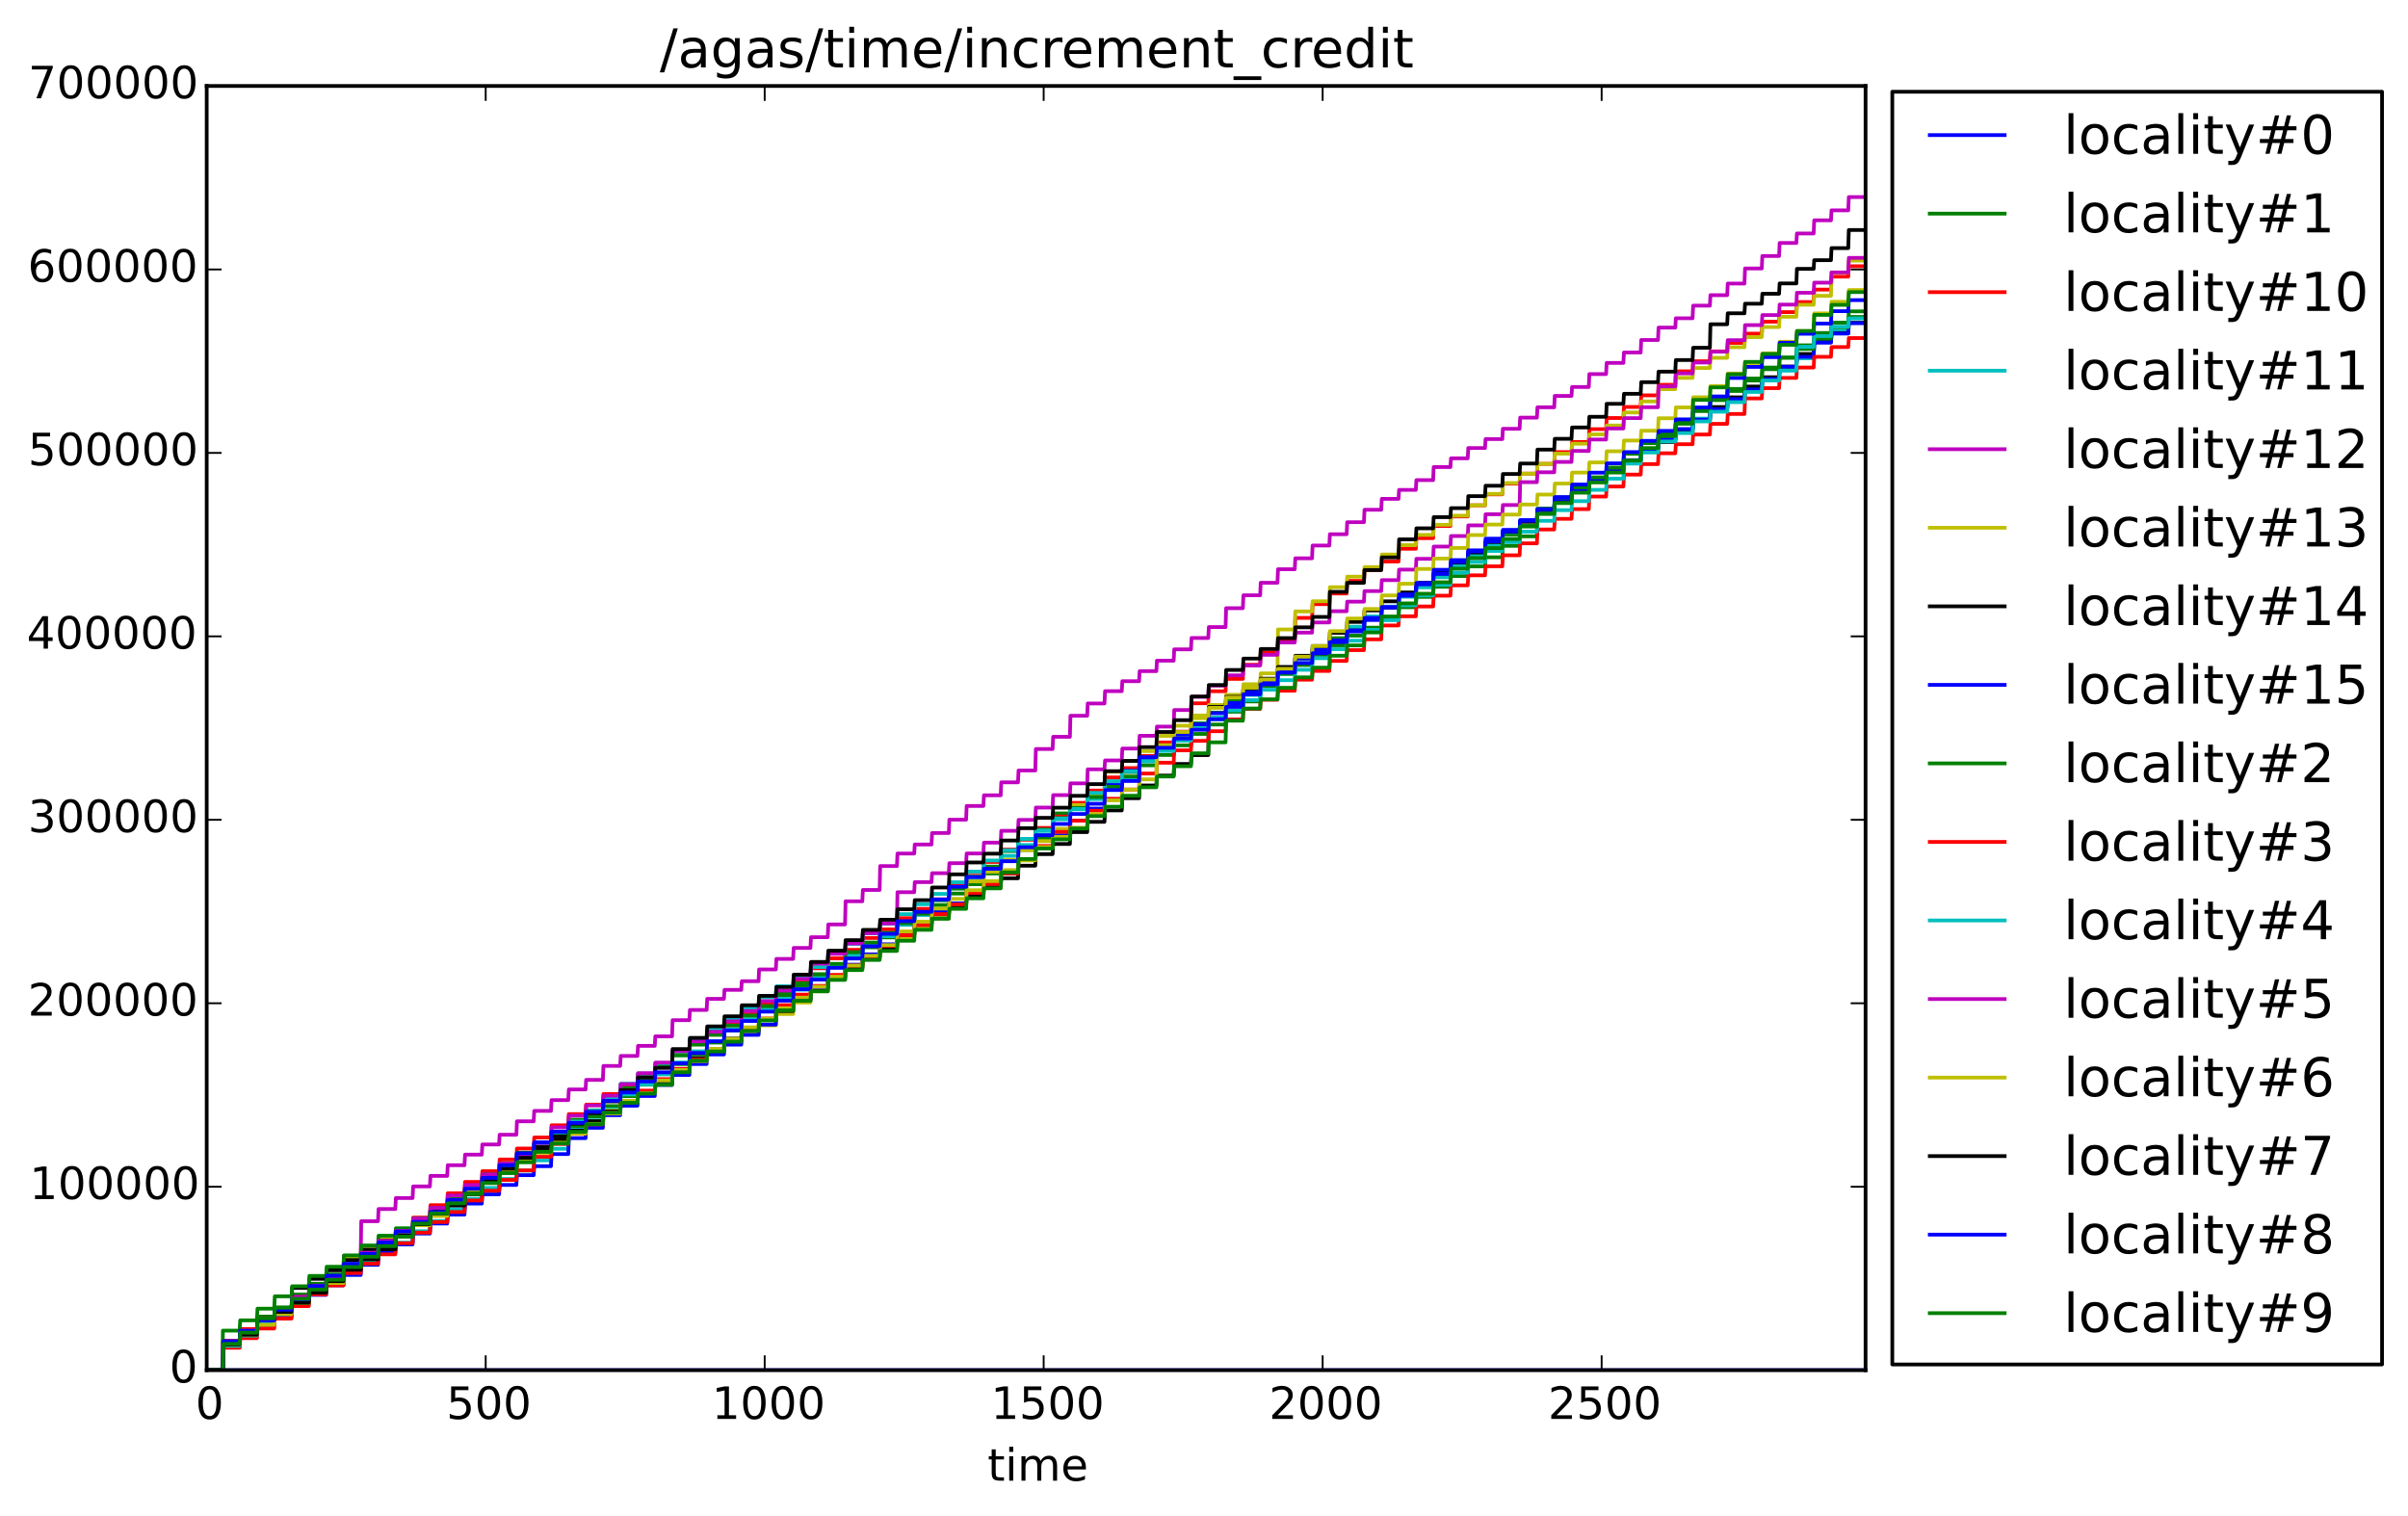 <?xml version="1.0" encoding="utf-8" standalone="no"?>
<!DOCTYPE svg PUBLIC "-//W3C//DTD SVG 1.1//EN"
  "http://www.w3.org/Graphics/SVG/1.1/DTD/svg11.dtd">
<!-- Created with matplotlib (http://matplotlib.org/) -->
<svg height="408pt" version="1.1" viewBox="0 0 648 408" width="648pt" xmlns="http://www.w3.org/2000/svg" xmlns:xlink="http://www.w3.org/1999/xlink">
 <defs>
  <style type="text/css">
*{stroke-linecap:butt;stroke-linejoin:round;}
  </style>
 </defs>
 <g id="figure_1">
  <g id="patch_1">
   <path d="
M0 408.169
L648.215 408.169
L648.215 0
L0 0
z
" style="fill:#ffffff;"/>
  </g>
  <g id="axes_1">
   <g id="patch_2">
    <path d="
M55.626 368.742
L502.026 368.742
L502.026 23.142
L55.626 23.142
z
" style="fill:#ffffff;"/>
   </g>
   <g id="line2d_1">
    <path clip-path="url(#p395fe44e94)" d="
M55.626 368.742
L502.026 368.742
L502.026 368.742" style="fill:none;stroke:#0000ff;stroke-linecap:square;"/>
   </g>
   <g id="line2d_2">
    <path clip-path="url(#p395fe44e94)" d="
M55.626 368.742
L59.831 368.742
L59.981 361.158
L64.485 361.158
L64.635 358.127
L69.14 358.127
L69.29 354.302
L73.795 354.302
L73.945 351.876
L78.449 351.876
L78.599 348.387
L83.104 348.387
L83.254 345.457
L87.759 345.457
L87.909 342.98
L92.413 342.98
L92.564 340.169
L97.068 340.169
L97.218 337.965
L101.723 337.965
L101.873 335.436
L106.377 335.436
L106.528 332.784
L111.032 332.784
L111.182 329.482
L115.687 329.482
L115.837 326.769
L120.341 326.769
L120.492 324.301
L124.996 324.301
L125.146 321.413
L129.651 321.413
L129.801 318.258
L134.306 318.258
L134.456 315.432
L138.96 315.432
L139.11 312.223
L143.615 312.223
L143.765 309.234
L148.27 309.234
L148.42 306.171
L152.924 306.171
L153.074 303.203
L157.579 303.203
L157.729 300.523
L162.234 300.523
L162.384 297.656
L166.888 297.656
L167.039 294.992
L171.543 294.992
L171.693 291.895
L176.198 291.895
L176.348 288.84
L180.852 288.84
L181.003 286.362
L185.507 286.362
L185.657 283.74
L190.162 283.74
L190.312 280.571
L194.817 280.571
L194.967 277.309
L199.471 277.309
L199.621 274.673
L204.126 274.673
L204.276 271.63
L208.781 271.63
L208.931 267.917
L213.435 267.917
L213.585 265.252
L218.09 265.252
L218.24 262.397
L222.745 262.397
L222.895 260.096
L227.399 260.096
L227.55 257.645
L232.054 257.645
L232.204 254.937
L236.709 254.937
L236.859 252.27
L241.363 252.27
L241.514 248.409
L246.018 248.409
L246.168 246.015
L250.673 246.015
L250.823 243.563
L255.328 243.563
L255.478 240.463
L259.982 240.463
L260.132 237.958
L264.637 237.958
L264.787 235.064
L269.292 235.064
L269.442 231.754
L273.946 231.754
L274.096 228.711
L278.601 228.711
L278.751 225.618
L283.256 225.618
L283.406 218.909
L287.91 218.909
L288.061 216.185
L292.565 216.185
L292.715 213.342
L297.22 213.342
L297.37 210.339
L301.874 210.339
L302.025 207.752
L306.529 207.752
L306.679 204.052
L311.184 204.052
L311.334 200.914
L315.839 200.914
L315.989 197.699
L320.493 197.699
L320.643 194.665
L325.148 194.665
L325.298 191.772
L329.803 191.772
L329.953 188.513
L334.457 188.513
L334.607 185.445
L339.112 185.445
L339.262 182.718
L343.767 182.718
L343.917 180.286
L348.421 180.286
L348.572 177.202
L353.076 177.202
L353.226 174.652
L357.731 174.652
L357.881 171.745
L362.385 171.745
L362.536 169.422
L367.04 169.422
L367.19 166.23
L371.695 166.23
L371.845 163.582
L376.35 163.582
L376.5 160.349
L381.004 160.349
L381.154 157.149
L385.659 157.149
L385.809 154.766
L390.314 154.766
L390.464 152.193
L394.968 152.193
L395.118 149.427
L399.623 149.427
L399.773 146.553
L404.278 146.553
L404.428 143.833
L408.932 143.833
L409.083 141.524
L413.587 141.524
L413.737 138.23
L418.242 138.23
L418.392 135.185
L422.896 135.185
L423.047 132.003
L427.551 132.003
L427.701 129.066
L432.206 129.066
L432.356 125.9
L436.861 125.9
L437.011 122.113
L441.515 122.113
L441.665 119.069
L446.17 119.069
L446.32 116.282
L450.825 116.282
L450.975 113.679
L455.479 113.679
L455.629 110.323
L460.134 110.323
L460.284 107.147
L464.789 107.147
L464.939 104.671
L469.443 104.671
L469.594 101.863
L474.098 101.863
L474.248 98.908
L478.753 98.908
L478.903 96.209
L483.407 96.209
L483.558 92.933
L488.062 92.933
L488.212 89.608
L492.717 89.608
L492.867 86.826
L497.372 86.826
L497.522 83.79
L502.026 83.79
L502.026 83.79" style="fill:none;stroke:#008000;stroke-linecap:square;"/>
   </g>
   <g id="line2d_3">
    <path clip-path="url(#p395fe44e94)" d="
M55.626 368.742
L59.981 368.742
L60.131 360.823
L64.485 360.823
L64.635 357.679
L69.14 357.679
L69.29 354.782
L73.795 354.782
L73.945 352.026
L78.449 352.026
L78.599 349.053
L83.104 349.053
L83.254 346.541
L87.759 346.541
L87.909 344.444
L92.413 344.444
L92.564 341.499
L97.068 341.499
L97.218 338.749
L101.723 338.749
L101.873 333.834
L106.377 333.834
L106.528 331.067
L111.032 331.067
L111.182 327.674
L115.687 327.674
L115.837 324.326
L120.341 324.326
L120.492 321.123
L124.996 321.123
L125.146 318.064
L129.651 318.064
L129.801 315.181
L134.306 315.181
L134.456 312.04
L138.96 312.04
L139.11 309.093
L143.615 309.093
L143.765 306.114
L148.27 306.114
L148.42 302.83
L152.924 302.83
L153.074 299.818
L157.579 299.818
L157.729 297.268
L162.234 297.268
L162.384 294.419
L166.888 294.419
L167.039 291.903
L171.543 291.903
L171.693 289.019
L176.198 289.019
L176.348 286.535
L180.852 286.535
L181.003 283.133
L185.507 283.133
L185.657 280.678
L190.162 280.678
L190.312 278.091
L194.817 278.091
L194.967 275.323
L199.471 275.323
L199.621 272.593
L204.126 272.593
L204.276 269.891
L208.781 269.891
L208.931 266.979
L213.435 266.979
L213.585 263.62
L218.09 263.62
L218.24 260.577
L222.745 260.577
L222.895 257.897
L227.399 257.897
L227.55 255.626
L232.054 255.626
L232.204 252.435
L236.709 252.435
L236.859 250.112
L241.363 250.112
L241.514 247.088
L246.018 247.088
L246.168 244.591
L250.673 244.591
L250.823 242.02
L255.328 242.02
L255.478 238.127
L259.982 238.127
L260.132 234.762
L264.637 234.762
L264.787 231.972
L269.292 231.972
L269.442 228.621
L273.946 228.621
L274.096 225.969
L278.601 225.969
L278.751 222.804
L283.256 222.804
L283.406 219.728
L287.91 219.728
L288.061 216.076
L292.565 216.076
L292.715 212.747
L297.22 212.747
L297.37 209.217
L301.874 209.217
L302.025 206.697
L306.529 206.697
L306.679 203.439
L311.184 203.439
L311.334 199.808
L315.839 199.808
L315.989 196.91
L320.493 196.91
L320.643 189.266
L325.148 189.266
L325.298 186.028
L329.803 186.028
L329.953 182.704
L334.457 182.704
L334.607 178.9
L339.112 178.9
L339.262 175.578
L343.767 175.578
L343.917 172.379
L348.421 172.379
L348.572 166.282
L353.076 166.282
L353.226 162.59
L357.731 162.59
L357.881 159.727
L362.385 159.727
L362.536 156.327
L367.04 156.327
L367.19 153.405
L371.695 153.405
L371.845 151.12
L376.35 151.12
L376.5 147.68
L381.004 147.68
L381.154 144.824
L385.659 144.824
L385.809 141.546
L390.314 141.546
L390.464 138.986
L394.968 138.986
L395.118 135.998
L399.623 135.998
L399.773 133.032
L404.278 133.032
L404.428 130.163
L408.932 130.163
L409.083 127.454
L413.587 127.454
L413.737 124.824
L418.242 124.824
L418.392 121.66
L422.896 121.66
L423.047 118.945
L427.551 118.945
L427.701 115.491
L432.206 115.491
L432.356 112.49
L436.861 112.49
L437.011 109.515
L441.515 109.515
L441.665 106.386
L446.17 106.386
L446.32 103.557
L450.825 103.557
L450.975 99.928
L455.479 99.928
L455.629 97.216
L460.134 97.216
L460.284 94.566
L464.789 94.566
L464.939 92.27
L469.443 92.27
L469.594 89.785
L474.098 89.785
L474.248 86.574
L478.753 86.574
L478.903 83.996
L483.407 83.996
L483.558 81.28
L488.062 81.28
L488.212 77.927
L492.717 77.927
L492.867 74.451
L497.372 74.451
L497.522 71.638
L502.026 71.638
L502.026 71.638" style="fill:none;stroke:#ff0000;stroke-linecap:square;"/>
   </g>
   <g id="line2d_4">
    <path clip-path="url(#p395fe44e94)" d="
M55.626 368.742
L59.981 368.742
L60.131 362.522
L64.485 362.522
L64.635 359.641
L69.14 359.641
L69.29 356.027
L73.795 356.027
L73.945 353.261
L78.449 353.261
L78.599 350.133
L83.104 350.133
L83.254 347.774
L87.759 347.774
L87.909 345.394
L92.413 345.394
L92.564 341.947
L97.068 341.947
L97.218 339.502
L101.723 339.502
L101.873 336.707
L106.377 336.707
L106.528 334.42
L111.032 334.42
L111.182 331.349
L115.687 331.349
L115.837 328.596
L120.341 328.596
L120.492 325.437
L124.996 325.437
L125.146 322.63
L129.651 322.63
L129.801 319.693
L134.306 319.693
L134.456 317.28
L138.96 317.28
L139.11 315.036
L143.615 315.036
L143.765 312.26
L148.27 312.26
L148.42 309.161
L152.924 309.161
L153.074 304
L157.579 304
L157.729 301.543
L162.234 301.543
L162.384 298.565
L166.888 298.565
L167.039 294.542
L171.543 294.542
L171.693 291.826
L176.198 291.826
L176.348 289.136
L180.852 289.136
L181.003 285.924
L185.507 285.924
L185.657 282.925
L190.162 282.925
L190.312 280.154
L194.817 280.154
L194.967 277.043
L199.471 277.043
L199.621 274.289
L204.126 274.289
L204.276 271.666
L208.781 271.666
L208.931 268.821
L213.435 268.821
L213.585 266.354
L218.09 266.354
L218.24 263.207
L222.745 263.207
L222.895 260.143
L227.399 260.143
L227.55 257.009
L232.054 257.009
L232.204 254.249
L236.709 254.249
L236.859 251.962
L241.363 251.962
L241.514 248.88
L246.018 248.88
L246.168 246.225
L250.673 246.225
L250.823 242.219
L255.328 242.219
L255.478 239.048
L259.982 239.048
L260.132 236.295
L264.637 236.295
L264.787 233.424
L269.292 233.424
L269.442 230.326
L273.946 230.326
L274.096 227.4
L278.601 227.4
L278.751 224.538
L283.256 224.538
L283.406 220.469
L287.91 220.469
L288.061 217.82
L292.565 217.82
L292.715 215.058
L297.22 215.058
L297.37 211.948
L301.874 211.948
L302.025 209.221
L306.529 209.221
L306.679 204.899
L311.184 204.899
L311.334 201.747
L315.839 201.747
L315.989 198.904
L320.493 198.904
L320.643 195.641
L325.148 195.641
L325.298 193.057
L329.803 193.057
L329.953 189.978
L334.457 189.978
L334.607 187.025
L339.112 187.025
L339.262 184.432
L343.767 184.432
L343.917 181.353
L348.421 181.353
L348.572 178.492
L353.076 178.492
L353.226 175.797
L357.731 175.797
L357.881 172.548
L362.385 172.548
L362.536 168.671
L367.04 168.671
L367.19 165.89
L371.695 165.89
L371.845 163.245
L376.35 163.245
L376.5 160.605
L381.004 160.605
L381.154 158.058
L385.659 158.058
L385.809 155.356
L390.314 155.356
L390.464 152.148
L394.968 152.148
L395.118 149.253
L399.623 149.253
L399.773 146.563
L404.278 146.563
L404.428 143.234
L408.932 143.234
L409.083 140.019
L413.587 140.019
L413.737 137.332
L418.242 137.332
L418.392 134.689
L422.896 134.689
L423.047 131.787
L427.551 131.787
L427.701 129.34
L432.206 129.34
L432.356 126.914
L436.861 126.914
L437.011 123.892
L441.515 123.892
L441.665 120.965
L446.17 120.965
L446.32 118.271
L450.825 118.271
L450.975 115.755
L455.479 115.755
L455.629 112.645
L460.134 112.645
L460.284 109.7
L464.789 109.7
L464.939 107.442
L469.443 107.442
L469.594 104.818
L474.098 104.818
L474.248 102.167
L478.753 102.167
L478.903 99.338
L483.407 99.338
L483.558 96.432
L488.062 96.432
L488.212 91.344
L492.717 91.344
L492.867 89.03
L497.372 89.03
L497.522 85.506
L502.026 85.506
L502.026 85.506" style="fill:none;stroke:#00bfbf;stroke-linecap:square;"/>
   </g>
   <g id="line2d_5">
    <path clip-path="url(#p395fe44e94)" d="
M55.626 368.742
L59.981 368.742
L60.131 360.975
L64.485 360.975
L64.635 358.183
L69.14 358.183
L69.29 354.786
L73.795 354.786
L73.945 352.178
L78.449 352.178
L78.599 349.001
L83.104 349.001
L83.254 345.993
L87.759 345.993
L87.909 341.502
L92.413 341.502
L92.564 337.981
L97.068 337.981
L97.218 328.641
L101.723 328.641
L101.873 325.371
L106.377 325.371
L106.528 322.408
L111.032 322.408
L111.182 319.286
L115.687 319.286
L115.837 316.453
L120.341 316.453
L120.492 313.582
L124.996 313.582
L125.146 310.73
L129.651 310.73
L129.801 307.993
L134.306 307.993
L134.456 305.373
L138.96 305.373
L139.11 301.766
L143.615 301.766
L143.765 298.963
L148.27 298.963
L148.42 296.053
L152.924 296.053
L153.074 293.19
L157.579 293.19
L157.729 290.611
L162.234 290.611
L162.384 286.857
L166.888 286.857
L167.039 284.165
L171.543 284.165
L171.693 281.459
L176.198 281.459
L176.348 278.895
L180.852 278.895
L181.003 274.549
L185.507 274.549
L185.657 271.801
L190.162 271.801
L190.312 268.801
L194.817 268.801
L194.967 266.39
L199.471 266.39
L199.621 264.062
L204.126 264.062
L204.276 260.892
L208.781 260.892
L208.931 258.054
L213.435 258.054
L213.585 255.097
L218.09 255.097
L218.24 252.215
L222.745 252.215
L222.895 248.786
L227.399 248.786
L227.55 242.55
L232.054 242.55
L232.204 239.499
L236.709 239.499
L236.859 233.067
L241.363 233.067
L241.514 229.698
L246.018 229.698
L246.168 227.262
L250.673 227.262
L250.823 224.183
L255.328 224.183
L255.478 220.588
L259.982 220.588
L260.132 216.896
L264.637 216.896
L264.787 214.027
L269.292 214.027
L269.442 210.544
L273.946 210.544
L274.096 207.352
L278.601 207.352
L278.751 201.568
L283.256 201.568
L283.406 198.289
L287.91 198.289
L288.061 192.622
L292.565 192.622
L292.715 189.312
L297.22 189.312
L297.37 186.008
L301.874 186.008
L302.025 183.323
L306.529 183.323
L306.679 180.617
L311.184 180.617
L311.334 177.801
L315.839 177.801
L315.989 174.752
L320.493 174.752
L320.643 171.696
L325.148 171.696
L325.298 168.759
L329.803 168.759
L329.953 163.669
L334.457 163.669
L334.607 160.206
L339.112 160.206
L339.262 156.826
L343.767 156.826
L343.917 153.193
L348.421 153.193
L348.572 150.248
L353.076 150.248
L353.226 146.81
L357.731 146.81
L357.881 143.768
L362.385 143.768
L362.536 140.53
L367.04 140.53
L367.19 137.182
L371.695 137.182
L371.845 134.25
L376.35 134.25
L376.5 131.838
L381.004 131.838
L381.154 129.207
L385.659 129.207
L385.809 125.694
L390.314 125.694
L390.464 123.349
L394.968 123.349
L395.118 120.572
L399.623 120.572
L399.773 118.167
L404.278 118.167
L404.428 115.393
L408.932 115.393
L409.083 112.391
L413.587 112.391
L413.737 109.613
L418.242 109.613
L418.392 106.542
L422.896 106.542
L423.047 104.15
L427.551 104.15
L427.701 100.674
L432.206 100.674
L432.356 97.673
L436.861 97.673
L437.011 94.858
L441.515 94.858
L441.665 91.497
L446.17 91.497
L446.32 88.169
L450.825 88.169
L450.975 85.647
L455.479 85.647
L455.629 82.253
L460.134 82.253
L460.284 79.434
L464.789 79.434
L464.939 76.304
L469.443 76.304
L469.594 72.249
L474.098 72.249
L474.248 68.901
L478.753 68.901
L478.903 65.392
L483.407 65.392
L483.558 62.826
L488.062 62.826
L488.212 59.295
L492.717 59.295
L492.867 56.606
L497.372 56.606
L497.522 53.026
L502.026 53.026
L502.026 53.026" style="fill:none;stroke:#bf00bf;stroke-linecap:square;"/>
   </g>
   <g id="line2d_6">
    <path clip-path="url(#p395fe44e94)" d="
M55.626 368.742
L59.981 368.742
L60.131 361.088
L64.485 361.088
L64.635 358.167
L69.14 358.167
L69.29 355.486
L73.795 355.486
L73.945 352.674
L78.449 352.674
L78.599 349.866
L83.104 349.866
L83.254 346.852
L87.759 346.852
L87.909 344.146
L92.413 344.146
L92.564 338.715
L97.068 338.715
L97.218 336.24
L101.723 336.24
L101.873 333.438
L106.377 333.438
L106.528 331.285
L111.032 331.285
L111.182 328.077
L115.687 328.077
L115.837 325.287
L120.341 325.287
L120.492 322.879
L124.996 322.879
L125.146 320.212
L129.651 320.212
L129.801 317.619
L134.306 317.619
L134.456 315.181
L138.96 315.181
L139.11 312.34
L143.615 312.34
L143.765 310.216
L148.27 310.216
L148.42 307.7
L152.924 307.7
L153.074 304.753
L157.579 304.753
L157.729 302.033
L162.234 302.033
L162.384 298.874
L166.888 298.874
L167.039 296.237
L171.543 296.237
L171.693 293.662
L176.198 293.662
L176.348 291.374
L180.852 291.374
L181.003 287.698
L185.507 287.698
L185.657 285.352
L190.162 285.352
L190.312 282.902
L194.817 282.902
L194.967 280.823
L199.471 280.823
L199.621 278.379
L204.126 278.379
L204.276 275.949
L208.781 275.949
L208.931 272.89
L213.435 272.89
L213.585 269.796
L218.09 269.796
L218.24 266.768
L222.745 266.768
L222.895 263.078
L227.399 263.078
L227.55 260.575
L232.054 260.575
L232.204 258.12
L236.709 258.12
L236.859 255.753
L241.363 255.753
L241.514 252.341
L246.018 252.341
L246.168 249.592
L250.673 249.592
L250.823 247.066
L255.328 247.066
L255.478 244.458
L259.982 244.458
L260.132 237.21
L264.637 237.21
L264.787 234.6
L269.292 234.6
L269.442 231.383
L273.946 231.383
L274.096 228.776
L278.601 228.776
L278.751 226.343
L283.256 226.343
L283.406 223.057
L287.91 223.057
L288.061 216.62
L292.565 216.62
L292.715 213.787
L297.22 213.787
L297.37 207.673
L301.874 207.673
L302.025 204.767
L306.529 204.767
L306.679 202.12
L311.184 202.12
L311.334 198.032
L315.839 198.032
L315.989 195.305
L320.493 195.305
L320.643 192.551
L325.148 192.551
L325.298 189.729
L329.803 189.729
L329.953 186.977
L334.457 186.977
L334.607 184.131
L339.112 184.131
L339.262 181.215
L343.767 181.215
L343.917 169.391
L348.421 169.391
L348.572 164.536
L353.076 164.536
L353.226 161.804
L357.731 161.804
L357.881 158.021
L362.385 158.021
L362.536 155.188
L367.04 155.188
L367.19 152.62
L371.695 152.62
L371.845 149.222
L376.35 149.222
L376.5 146.704
L381.004 146.704
L381.154 143.955
L385.659 143.955
L385.809 141.23
L390.314 141.23
L390.464 138.77
L394.968 138.77
L395.118 135.976
L399.623 135.976
L399.773 132.912
L404.278 132.912
L404.428 129.996
L408.932 129.996
L409.083 127.471
L413.587 127.471
L413.737 124.825
L418.242 124.825
L418.392 122.087
L422.896 122.087
L423.047 119.407
L427.551 119.407
L427.701 116.895
L432.206 116.895
L432.356 114.519
L436.861 114.519
L437.011 111.011
L441.515 111.011
L441.665 108.027
L446.17 108.027
L446.32 104.736
L450.825 104.736
L450.975 101.699
L455.479 101.699
L455.629 99.026
L460.134 99.026
L460.284 96.294
L464.789 96.294
L464.939 93.441
L469.443 93.441
L469.594 90.714
L474.098 90.714
L474.248 88.016
L478.753 88.016
L478.903 85.239
L483.407 85.239
L483.558 82.019
L488.062 82.019
L488.212 79.603
L492.717 79.603
L492.867 73.316
L497.372 73.316
L497.522 70.128
L502.026 70.128
L502.026 70.128" style="fill:none;stroke:#bfbf00;stroke-linecap:square;"/>
   </g>
   <g id="line2d_7">
    <path clip-path="url(#p395fe44e94)" d="
M55.626 368.742
L59.981 368.742
L60.131 362.426
L64.485 362.426
L64.635 359.291
L69.14 359.291
L69.29 356.574
L73.795 356.574
L73.945 354.184
L78.449 354.184
L78.599 346.609
L83.104 346.609
L83.254 344.148
L87.759 344.148
L87.909 341.855
L92.413 341.855
L92.564 339.109
L97.068 339.109
L97.218 336.297
L101.723 336.297
L101.873 333.862
L106.377 333.862
L106.528 331.507
L111.032 331.507
L111.182 328.645
L115.687 328.645
L115.837 325.664
L120.341 325.664
L120.492 322.726
L124.996 322.726
L125.146 320.184
L129.651 320.184
L129.801 317.584
L134.306 317.584
L134.456 314.826
L138.96 314.826
L139.11 312.161
L143.615 312.161
L143.765 309.363
L148.27 309.363
L148.42 306.676
L152.924 306.676
L153.074 304.273
L157.579 304.273
L157.729 301.725
L162.234 301.725
L162.384 299.104
L166.888 299.104
L167.039 296.538
L171.543 296.538
L171.693 293.931
L176.198 293.931
L176.348 291.338
L180.852 291.338
L181.003 288.217
L185.507 288.217
L185.657 284.781
L190.162 284.781
L190.312 282.387
L194.817 282.387
L194.967 279.499
L199.471 279.499
L199.621 277.333
L204.126 277.333
L204.276 274.46
L208.781 274.46
L208.931 272.077
L213.435 272.077
L213.585 269.187
L218.09 269.187
L218.24 266.725
L222.745 266.725
L222.895 263.604
L227.399 263.604
L227.55 260.595
L232.054 260.595
L232.204 257.866
L236.709 257.866
L236.859 255.304
L241.363 255.304
L241.514 251.55
L246.018 251.55
L246.168 248.876
L250.673 248.876
L250.823 246.071
L255.328 246.071
L255.478 243.678
L259.982 243.678
L260.132 240.961
L264.637 240.961
L264.787 238.741
L269.292 238.741
L269.442 236.356
L273.946 236.356
L274.096 232.965
L278.601 232.965
L278.751 229.86
L283.256 229.86
L283.406 227.135
L287.91 227.135
L288.061 223.938
L292.565 223.938
L292.715 221.167
L297.22 221.167
L297.37 218.09
L301.874 218.09
L302.025 214.805
L306.529 214.805
L306.679 211.386
L311.184 211.386
L311.334 208.72
L315.839 208.72
L315.989 205.593
L320.493 205.593
L320.643 203.206
L325.148 203.206
L325.298 190.245
L329.803 190.245
L329.953 187.542
L334.457 187.542
L334.607 185.262
L339.112 185.262
L339.262 182.642
L343.767 182.642
L343.917 179.495
L348.421 179.495
L348.572 176.477
L353.076 176.477
L353.226 173.866
L357.731 173.866
L357.881 170.288
L362.385 170.288
L362.536 167.382
L367.04 167.382
L367.19 164.29
L371.695 164.29
L371.845 161.827
L376.35 161.827
L376.5 159.439
L381.004 159.439
L381.154 156.823
L385.659 156.823
L385.809 154.155
L390.314 154.155
L390.464 151.386
L394.968 151.386
L395.118 148.683
L399.623 148.683
L399.773 145.865
L404.278 145.865
L404.428 143.138
L408.932 143.138
L409.083 140.423
L413.587 140.423
L413.737 137.277
L418.242 137.277
L418.392 134.475
L422.896 134.475
L423.047 131.957
L427.551 131.957
L427.701 129.627
L432.206 129.627
L432.356 126.791
L436.861 126.791
L437.011 124.102
L441.515 124.102
L441.665 121.579
L446.17 121.579
L446.32 118.958
L450.825 118.958
L450.975 116.222
L455.479 116.222
L455.629 113.159
L460.134 113.159
L460.284 109.534
L464.789 109.534
L464.939 106.921
L469.443 106.921
L469.594 104.031
L474.098 104.031
L474.248 101.514
L478.753 101.514
L478.903 98.637
L483.407 98.637
L483.558 95.259
L488.062 95.259
L488.212 92.079
L492.717 92.079
L492.867 89.655
L497.372 89.655
L497.522 86.863
L502.026 86.863
L502.026 86.863" style="fill:none;stroke:#000000;stroke-linecap:square;"/>
   </g>
   <g id="line2d_8">
    <path clip-path="url(#p395fe44e94)" d="
M55.626 368.742
L59.831 368.742
L59.981 362.481
L64.485 362.481
L64.635 359.682
L69.14 359.682
L69.29 356.152
L73.795 356.152
L73.945 353.906
L78.449 353.906
L78.599 351.098
L83.104 351.098
L83.254 348.477
L87.759 348.477
L87.909 345.889
L92.413 345.889
L92.564 343.12
L97.068 343.12
L97.218 340.389
L101.723 340.389
L101.873 337.065
L106.377 337.065
L106.528 334.9
L111.032 334.9
L111.182 331.974
L115.687 331.974
L115.837 329.279
L120.341 329.279
L120.492 326.87
L124.996 326.87
L125.146 323.905
L129.651 323.905
L129.801 321.422
L134.306 321.422
L134.456 318.892
L138.96 318.892
L139.11 316.259
L143.615 316.259
L143.765 313.839
L148.27 313.839
L148.42 310.582
L152.924 310.582
L153.074 306.297
L157.579 306.297
L157.729 303.514
L162.234 303.514
L162.384 300.117
L166.888 300.117
L167.039 297.56
L171.543 297.56
L171.693 294.958
L176.198 294.958
L176.348 291.985
L180.852 291.985
L181.003 289.29
L185.507 289.29
L185.657 286.341
L190.162 286.341
L190.312 283.769
L194.817 283.769
L194.967 281.136
L199.471 281.136
L199.621 278.505
L204.126 278.505
L204.276 275.727
L208.781 275.727
L208.931 271.161
L213.435 271.161
L213.585 268.851
L218.09 268.851
L218.24 265.718
L222.745 265.718
L222.895 262.713
L227.399 262.713
L227.55 259.621
L232.054 259.621
L232.204 256.828
L236.709 256.828
L236.859 254.12
L241.363 254.12
L241.514 251.242
L246.018 251.242
L246.168 248.358
L250.673 248.358
L250.823 245.408
L255.328 245.408
L255.478 243.111
L259.982 243.111
L260.132 240.237
L264.637 240.237
L264.787 237.585
L269.292 237.585
L269.442 234.745
L273.946 234.745
L274.096 231.228
L278.601 231.228
L278.751 227.964
L283.256 227.964
L283.406 224.79
L287.91 224.79
L288.061 220.86
L292.565 220.86
L292.715 217.598
L297.22 217.598
L297.37 210.971
L301.874 210.971
L302.025 207.422
L306.529 207.422
L306.679 204.468
L311.184 204.468
L311.334 201.421
L315.839 201.421
L315.989 197.665
L320.493 197.665
L320.643 194.937
L325.148 194.937
L325.298 191.934
L329.803 191.934
L329.953 189.231
L334.457 189.231
L334.607 186.271
L339.112 186.271
L339.262 183.347
L343.767 183.347
L343.917 180.567
L348.421 180.567
L348.572 177.213
L353.076 177.213
L353.226 174.936
L357.731 174.936
L357.881 172.328
L362.385 172.328
L362.536 169.64
L367.04 169.64
L367.19 166.854
L371.695 166.854
L371.845 163.515
L376.35 163.515
L376.5 160.347
L381.004 160.347
L381.154 157.249
L385.659 157.249
L385.809 154.451
L390.314 154.451
L390.464 151.214
L394.968 151.214
L395.118 148.392
L399.623 148.392
L399.773 145.707
L404.278 145.707
L404.428 142.994
L408.932 142.994
L409.083 140.133
L413.587 140.133
L413.737 136.963
L418.242 136.963
L418.392 134.248
L422.896 134.248
L423.047 131.735
L427.551 131.735
L427.701 129.337
L432.206 129.337
L432.356 126.754
L436.861 126.754
L437.011 123.852
L441.515 123.852
L441.665 120.841
L446.17 120.841
L446.32 118.21
L450.825 118.21
L450.975 115.47
L455.479 115.47
L455.629 112.919
L460.134 112.919
L460.284 110.088
L464.789 110.088
L464.939 107.388
L469.443 107.388
L469.594 104.805
L474.098 104.805
L474.248 101.984
L478.753 101.984
L478.903 98.697
L483.407 98.697
L483.558 96.034
L488.062 96.034
L488.212 92.2
L492.717 92.2
L492.867 89.774
L497.372 89.774
L497.522 86.972
L502.026 86.972
L502.026 86.972" style="fill:none;stroke:#0000ff;stroke-linecap:square;"/>
   </g>
   <g id="line2d_9">
    <path clip-path="url(#p395fe44e94)" d="
M55.626 368.742
L59.831 368.742
L59.981 358.087
L64.485 358.087
L64.635 355.323
L69.14 355.323
L69.29 352.177
L73.795 352.177
L73.945 348.864
L78.449 348.864
L78.599 346.15
L83.104 346.15
L83.254 343.366
L87.759 343.366
L87.909 340.898
L92.413 340.898
L92.564 337.84
L97.068 337.84
L97.218 335.185
L101.723 335.185
L101.873 332.558
L106.377 332.558
L106.528 330.55
L111.032 330.55
L111.182 327.926
L115.687 327.926
L115.837 325.03
L120.341 325.03
L120.492 322.48
L124.996 322.48
L125.146 319.386
L129.651 319.386
L129.801 316.034
L134.306 316.034
L134.456 313.077
L138.96 313.077
L139.11 310.214
L143.615 310.214
L143.765 307.795
L148.27 307.795
L148.42 304.555
L152.924 304.555
L153.074 301.339
L157.579 301.339
L157.729 298.809
L162.234 298.809
L162.384 295.343
L166.888 295.343
L167.039 292.819
L171.543 292.819
L171.693 290.202
L176.198 290.202
L176.348 286.868
L180.852 286.868
L181.003 284.039
L185.507 284.039
L185.657 281.132
L190.162 281.132
L190.312 278.507
L194.817 278.507
L194.967 276.002
L199.471 276.002
L199.621 273.343
L204.126 273.343
L204.276 270.77
L208.781 270.77
L208.931 267.477
L213.435 267.477
L213.585 264.628
L218.09 264.628
L218.24 262.155
L222.745 262.155
L222.895 259.394
L227.399 259.394
L227.55 256.243
L232.054 256.243
L232.204 253.661
L236.709 253.661
L236.859 251.049
L241.363 251.049
L241.514 248.443
L246.018 248.443
L246.168 245.921
L250.673 245.921
L250.823 242.223
L255.328 242.223
L255.478 239.131
L259.982 239.131
L260.132 235.89
L264.637 235.89
L264.787 233.204
L269.292 233.204
L269.442 229.039
L273.946 229.039
L274.096 225.75
L278.601 225.75
L278.751 223.237
L283.256 223.237
L283.406 220.156
L287.91 220.156
L288.061 217.428
L292.565 217.428
L292.715 214.494
L297.22 214.494
L297.37 211.749
L301.874 211.749
L302.025 208.968
L306.529 208.968
L306.679 205.97
L311.184 205.97
L311.334 203.173
L315.839 203.173
L315.989 200.585
L320.493 200.585
L320.643 197.513
L325.148 197.513
L325.298 194.985
L329.803 194.985
L329.953 191.53
L334.457 191.53
L334.607 188.772
L339.112 188.772
L339.262 184.581
L343.767 184.581
L343.917 181.331
L348.421 181.331
L348.572 178.965
L353.076 178.965
L353.226 176.246
L357.731 176.246
L357.881 173.657
L362.385 173.657
L362.536 171.055
L367.04 171.055
L367.19 168.905
L371.695 168.905
L371.845 166.061
L376.35 166.061
L376.5 163.414
L381.004 163.414
L381.154 160.636
L385.659 160.636
L385.809 157.901
L390.314 157.901
L390.464 155.027
L394.968 155.027
L395.118 152.43
L399.623 152.43
L399.773 149.967
L404.278 149.967
L404.428 146.906
L408.932 146.906
L409.083 144.346
L413.587 144.346
L413.737 136.898
L418.242 136.898
L418.392 133.845
L422.896 133.845
L423.047 131.157
L427.551 131.157
L427.701 128.461
L432.206 128.461
L432.356 125.869
L436.861 125.869
L437.011 122.077
L441.515 122.077
L441.665 119.26
L446.17 119.26
L446.32 116.658
L450.825 116.658
L450.975 113.912
L455.479 113.912
L455.629 110.636
L460.134 110.636
L460.284 107.674
L464.789 107.674
L464.939 105.213
L469.443 105.213
L469.594 102.396
L474.098 102.396
L474.248 99.365
L478.753 99.365
L478.903 96.291
L483.407 96.291
L483.558 93.909
L488.062 93.909
L488.212 91.076
L492.717 91.076
L492.867 88.073
L497.372 88.073
L497.522 85.294
L502.026 85.294
L502.026 85.294" style="fill:none;stroke:#008000;stroke-linecap:square;"/>
   </g>
   <g id="line2d_10">
    <path clip-path="url(#p395fe44e94)" d="
M55.626 368.742
L59.831 368.742
L59.981 362.702
L64.485 362.702
L64.635 360.118
L69.14 360.118
L69.29 357.523
L73.795 357.523
L73.945 354.857
L78.449 354.857
L78.599 351.485
L83.104 351.485
L83.254 348.337
L87.759 348.337
L87.909 345.927
L92.413 345.927
L92.564 342.597
L97.068 342.597
L97.218 340.065
L101.723 340.065
L101.873 337.56
L106.377 337.56
L106.528 334.566
L111.032 334.566
L111.182 331.724
L115.687 331.724
L115.837 328.866
L120.341 328.866
L120.492 326.174
L124.996 326.174
L125.146 323.067
L129.651 323.067
L129.801 320.446
L134.306 320.446
L134.456 317.536
L138.96 317.536
L139.11 314.977
L143.615 314.977
L143.765 311.307
L148.27 311.307
L148.42 307.851
L152.924 307.851
L153.074 305.142
L157.579 305.142
L157.729 302.588
L162.234 302.588
L162.384 299.418
L166.888 299.418
L167.039 296.524
L171.543 296.524
L171.693 293.492
L176.198 293.492
L176.348 290.404
L180.852 290.404
L181.003 287.644
L185.507 287.644
L185.657 285.152
L190.162 285.152
L190.312 282.612
L194.817 282.612
L194.967 279.88
L199.471 279.88
L199.621 277.04
L204.126 277.04
L204.276 274.089
L208.781 274.089
L208.931 270.508
L213.435 270.508
L213.585 267.668
L218.09 267.668
L218.24 265.33
L222.745 265.33
L222.895 262.359
L227.399 262.359
L227.55 259.854
L232.054 259.854
L232.204 257.422
L236.709 257.422
L236.859 254.531
L241.363 254.531
L241.514 251.677
L246.018 251.677
L246.168 248.934
L250.673 248.934
L250.823 246.002
L255.328 246.002
L255.478 243.399
L259.982 243.399
L260.132 240.277
L264.637 240.277
L264.787 237.908
L269.292 237.908
L269.442 235.099
L273.946 235.099
L274.096 231.324
L278.601 231.324
L278.751 227.655
L283.256 227.655
L283.406 223.887
L287.91 223.887
L288.061 220.865
L292.565 220.865
L292.715 218.169
L297.22 218.169
L297.37 214.963
L301.874 214.963
L302.025 212.473
L306.529 212.473
L306.679 208.168
L311.184 208.168
L311.334 205.246
L315.839 205.246
L315.989 201.933
L320.493 201.933
L320.643 199.384
L325.148 199.384
L325.298 196.783
L329.803 196.783
L329.953 193.604
L334.457 193.604
L334.607 190.778
L339.112 190.778
L339.262 188.318
L343.767 188.318
L343.917 185.889
L348.421 185.889
L348.572 182.916
L353.076 182.916
L353.226 180.565
L357.731 180.565
L357.881 177.861
L362.385 177.861
L362.536 174.958
L367.04 174.958
L367.19 172.051
L371.695 172.051
L371.845 168.319
L376.35 168.319
L376.5 165.861
L381.004 165.861
L381.154 163.203
L385.659 163.203
L385.809 160.303
L390.314 160.303
L390.464 157.519
L394.968 157.519
L395.118 154.826
L399.623 154.826
L399.773 152.4
L404.278 152.4
L404.428 149.432
L408.932 149.432
L409.083 146.224
L413.587 146.224
L413.737 142.488
L418.242 142.488
L418.392 139.631
L422.896 139.631
L423.047 137.007
L427.551 137.007
L427.701 133.622
L432.206 133.622
L432.356 130.934
L436.861 130.934
L437.011 127.723
L441.515 127.723
L441.665 124.904
L446.17 124.904
L446.32 121.986
L450.825 121.986
L450.975 119.537
L455.479 119.537
L455.629 116.932
L460.134 116.932
L460.284 114.065
L464.789 114.065
L464.939 111.397
L469.443 111.397
L469.594 107.216
L474.098 107.216
L474.248 104.464
L478.753 104.464
L478.903 101.701
L483.407 101.701
L483.558 98.906
L488.062 98.906
L488.212 96.018
L492.717 96.018
L492.867 93.405
L497.372 93.405
L497.522 90.978
L502.026 90.978
L502.026 90.978" style="fill:none;stroke:#ff0000;stroke-linecap:square;"/>
   </g>
   <g id="line2d_11">
    <path clip-path="url(#p395fe44e94)" d="
M55.626 368.742
L59.831 368.742
L59.981 362.212
L64.485 362.212
L64.635 359.426
L69.14 359.426
L69.29 355.807
L73.795 355.807
L73.945 352.973
L78.449 352.973
L78.599 349.97
L83.104 349.97
L83.254 346.573
L87.759 346.573
L87.909 343.96
L92.413 343.96
L92.564 340.769
L97.068 340.769
L97.218 338.249
L101.723 338.249
L101.873 335.089
L106.377 335.089
L106.528 332.512
L111.032 332.512
L111.182 329.185
L115.687 329.185
L115.837 326.443
L120.341 326.443
L120.492 323.418
L124.996 323.418
L125.146 319.891
L129.651 319.891
L129.801 317.355
L134.306 317.355
L134.456 313.885
L138.96 313.885
L139.11 310.759
L143.615 310.759
L143.765 307.922
L148.27 307.922
L148.42 305.001
L152.924 305.001
L153.074 301.806
L157.579 301.806
L157.729 298.892
L162.234 298.892
L162.384 295.484
L166.888 295.484
L167.039 291.638
L171.543 291.638
L171.693 288.958
L176.198 288.958
L176.348 286.109
L180.852 286.109
L181.003 282.98
L185.507 282.98
L185.657 279.515
L190.162 279.515
L190.312 276.902
L194.817 276.902
L194.967 274.184
L199.471 274.184
L199.621 271.266
L204.126 271.266
L204.276 268.399
L208.781 268.399
L208.931 265.429
L213.435 265.429
L213.585 262.796
L218.09 262.796
L218.24 260.237
L222.745 260.237
L222.895 256.345
L227.399 256.345
L227.55 254.013
L232.054 254.013
L232.204 251.199
L236.709 251.199
L236.859 248.58
L241.363 248.58
L241.514 246.007
L246.018 246.007
L246.168 243.343
L250.673 243.343
L250.823 240.56
L255.328 240.56
L255.478 237.431
L259.982 237.431
L260.132 234.582
L264.637 234.582
L264.787 231.563
L269.292 231.563
L269.442 228.799
L273.946 228.799
L274.096 225.753
L278.601 225.753
L278.751 223.482
L283.256 223.482
L283.406 220.286
L287.91 220.286
L288.061 217.698
L292.565 217.698
L292.715 213.364
L297.22 213.364
L297.37 210.266
L301.874 210.266
L302.025 207.584
L306.529 207.584
L306.679 204.816
L311.184 204.816
L311.334 202.098
L315.839 202.098
L315.989 199.323
L320.493 199.323
L320.643 196.17
L325.148 196.17
L325.298 193.531
L329.803 193.531
L329.953 191.18
L334.457 191.18
L334.607 188.423
L339.112 188.423
L339.262 185.6
L343.767 185.6
L343.917 183.052
L348.421 183.052
L348.572 180.252
L353.076 180.252
L353.226 177.138
L357.731 177.138
L357.881 174.71
L362.385 174.71
L362.536 172.42
L367.04 172.42
L367.19 169.498
L371.695 169.498
L371.845 166.907
L376.35 166.907
L376.5 162.9
L381.004 162.9
L381.154 160.262
L385.659 160.262
L385.809 157.386
L390.314 157.386
L390.464 154.128
L394.968 154.128
L395.118 151.232
L399.623 151.232
L399.773 148.263
L404.278 148.263
L404.428 145.901
L408.932 145.901
L409.083 143.082
L413.587 143.082
L413.737 140.154
L418.242 140.154
L418.392 137.286
L422.896 137.286
L423.047 134.877
L427.551 134.877
L427.701 131.833
L432.206 131.833
L432.356 128.822
L436.861 128.822
L437.011 124.754
L441.515 124.754
L441.665 121.773
L446.17 121.773
L446.32 118.811
L450.825 118.811
L450.975 116.546
L455.479 116.546
L455.629 113.41
L460.134 113.41
L460.284 110.796
L464.789 110.796
L464.939 108.218
L469.443 108.218
L469.594 105.486
L474.098 105.486
L474.248 102.403
L478.753 102.403
L478.903 99.734
L483.407 99.734
L483.558 93.329
L488.062 93.329
L488.212 90.437
L492.717 90.437
L492.867 87.934
L497.372 87.934
L497.522 85.691
L502.026 85.691
L502.026 85.691" style="fill:none;stroke:#00bfbf;stroke-linecap:square;"/>
   </g>
   <g id="line2d_12">
    <path clip-path="url(#p395fe44e94)" d="
M55.626 368.742
L59.831 368.742
L59.981 361.578
L64.485 361.578
L64.635 358.17
L69.14 358.17
L69.29 355.158
L73.795 355.158
L73.945 352.414
L78.449 352.414
L78.599 349.302
L83.104 349.302
L83.254 346.624
L87.759 346.624
L87.909 343.465
L92.413 343.465
L92.564 340.72
L97.068 340.72
L97.218 337.112
L101.723 337.112
L101.873 333.909
L106.377 333.909
L106.528 331.243
L111.032 331.243
L111.182 327.943
L115.687 327.943
L115.837 325.04
L120.341 325.04
L120.492 321.741
L124.996 321.741
L125.146 318.907
L129.651 318.907
L129.801 316.038
L134.306 316.038
L134.456 313.11
L138.96 313.11
L139.11 310.843
L143.615 310.843
L143.765 307.595
L148.27 307.595
L148.42 303.378
L152.924 303.378
L153.074 300.239
L157.579 300.239
L157.729 297.5
L162.234 297.5
L162.384 294.857
L166.888 294.857
L167.039 291.753
L171.543 291.753
L171.693 288.805
L176.198 288.805
L176.348 285.969
L180.852 285.969
L181.003 282.796
L185.507 282.796
L185.657 280.251
L190.162 280.251
L190.312 277.678
L194.817 277.678
L194.967 274.852
L199.471 274.852
L199.621 272.097
L204.126 272.097
L204.276 269.417
L208.781 269.417
L208.931 266.574
L213.435 266.574
L213.585 263.451
L218.09 263.451
L218.24 259.345
L222.745 259.345
L222.895 256.699
L227.399 256.699
L227.55 253.9
L232.054 253.9
L232.204 251.132
L236.709 251.132
L236.859 248.505
L241.363 248.505
L241.514 240.101
L246.018 240.101
L246.168 237.392
L250.673 237.392
L250.823 234.983
L255.328 234.983
L255.478 232.294
L259.982 232.294
L260.132 229.681
L264.637 229.681
L264.787 226.772
L269.292 226.772
L269.442 223.578
L273.946 223.578
L274.096 220.654
L278.601 220.654
L278.751 217.333
L283.256 217.333
L283.406 213.98
L287.91 213.98
L288.061 210.81
L292.565 210.81
L292.715 207.041
L297.22 207.041
L297.37 204.651
L301.874 204.651
L302.025 201.448
L306.529 201.448
L306.679 198.012
L311.184 198.012
L311.334 195.543
L315.839 195.543
L315.989 191.081
L320.493 191.081
L320.643 187.522
L325.148 187.522
L325.298 184.498
L329.803 184.498
L329.953 181.754
L334.457 181.754
L334.607 179.095
L339.112 179.095
L339.262 176.222
L343.767 176.222
L343.917 172.909
L348.421 172.909
L348.572 170.249
L353.076 170.249
L353.226 167.508
L357.731 167.508
L357.881 164.49
L362.385 164.49
L362.536 161.913
L367.04 161.913
L367.19 159.071
L371.695 159.071
L371.845 156.122
L376.35 156.122
L376.5 153.295
L381.004 153.295
L381.154 150.395
L385.659 150.395
L385.809 147.094
L390.314 147.094
L390.464 144.256
L394.968 144.256
L395.118 141.384
L399.623 141.384
L399.773 138.402
L404.278 138.402
L404.428 135.905
L408.932 135.905
L409.083 129.759
L413.587 129.759
L413.737 127.088
L418.242 127.088
L418.392 124.311
L422.896 124.311
L423.047 121.363
L427.551 121.363
L427.701 118.284
L432.206 118.284
L432.356 115.302
L436.861 115.302
L437.011 112.519
L441.515 112.519
L441.665 109.596
L446.17 109.596
L446.32 103.997
L450.825 103.997
L450.975 100.485
L455.479 100.485
L455.629 97.567
L460.134 97.567
L460.284 94.651
L464.789 94.651
L464.939 91.542
L469.443 91.542
L469.594 87.493
L474.098 87.493
L474.248 84.799
L478.753 84.799
L478.903 81.97
L483.407 81.97
L483.558 78.788
L488.062 78.788
L488.212 76.059
L492.717 76.059
L492.867 73.311
L497.372 73.311
L497.522 69.392
L502.026 69.392
L502.026 69.392" style="fill:none;stroke:#bf00bf;stroke-linecap:square;"/>
   </g>
   <g id="line2d_13">
    <path clip-path="url(#p395fe44e94)" d="
M55.626 368.742
L59.981 368.742
L60.131 361.898
L64.485 361.898
L64.635 359.175
L69.14 359.175
L69.29 356.518
L73.795 356.518
L73.945 353.706
L78.449 353.706
L78.599 350.719
L83.104 350.719
L83.254 347.854
L87.759 347.854
L87.909 345.293
L92.413 345.293
L92.564 341.35
L97.068 341.35
L97.218 338.334
L101.723 338.334
L101.873 335.334
L106.377 335.334
L106.528 332.395
L111.032 332.395
L111.182 329.745
L115.687 329.745
L115.837 327.254
L120.341 327.254
L120.492 323.637
L124.996 323.637
L125.146 320.779
L129.651 320.779
L129.801 317.956
L134.306 317.956
L134.456 315.416
L138.96 315.416
L139.11 312.436
L143.615 312.436
L143.765 310.105
L148.27 310.105
L148.42 307.514
L152.924 307.514
L153.074 305.095
L157.579 305.095
L157.729 302.454
L162.234 302.454
L162.384 299.67
L166.888 299.67
L167.039 296.495
L171.543 296.495
L171.693 294.201
L176.198 294.201
L176.348 290.776
L180.852 290.776
L181.003 287.961
L185.507 287.961
L185.657 285.569
L190.162 285.569
L190.312 282.293
L194.817 282.293
L194.967 279.565
L199.471 279.565
L199.621 276.481
L204.126 276.481
L204.276 274.152
L208.781 274.152
L208.931 271.32
L213.435 271.32
L213.585 268.471
L218.09 268.471
L218.24 265.584
L222.745 265.584
L222.895 262.838
L227.399 262.838
L227.55 259.861
L232.054 259.861
L232.204 257.204
L236.709 257.204
L236.859 254.347
L241.363 254.347
L241.514 250.66
L246.018 250.66
L246.168 248.047
L250.673 248.047
L250.823 244.509
L255.328 244.509
L255.478 241.893
L259.982 241.893
L260.132 239.575
L264.637 239.575
L264.787 237.122
L269.292 237.122
L269.442 234.141
L273.946 234.141
L274.096 231.55
L278.601 231.55
L278.751 227.964
L283.256 227.964
L283.406 225.212
L287.91 225.212
L288.061 222.75
L292.565 222.75
L292.715 219.076
L297.22 219.076
L297.37 215.382
L301.874 215.382
L302.025 212.491
L306.529 212.491
L306.679 209.739
L311.184 209.739
L311.334 200.536
L315.839 200.536
L315.989 197.001
L320.493 197.001
L320.643 193.28
L325.148 193.28
L325.298 190.497
L329.803 190.497
L329.953 187.713
L334.457 187.713
L334.607 185.063
L339.112 185.063
L339.262 182.851
L343.767 182.851
L343.917 179.983
L348.421 179.983
L348.572 176.718
L353.076 176.718
L353.226 173.848
L357.731 173.848
L357.881 169.852
L362.385 169.852
L362.536 166.449
L367.04 166.449
L367.19 163.884
L371.695 163.884
L371.845 160.241
L376.35 160.241
L376.5 157.091
L381.004 157.091
L381.154 153.12
L385.659 153.12
L385.809 150.324
L390.314 150.324
L390.464 147.475
L394.968 147.475
L395.118 143.988
L399.623 143.988
L399.773 141.155
L404.278 141.155
L404.428 138.484
L408.932 138.484
L409.083 135.775
L413.587 135.775
L413.737 133.092
L418.242 133.092
L418.392 130.142
L422.896 130.142
L423.047 127.182
L427.551 127.182
L427.701 124.454
L432.206 124.454
L432.356 121.438
L436.861 121.438
L437.011 118.553
L441.515 118.553
L441.665 115.907
L446.17 115.907
L446.32 112.565
L450.825 112.565
L450.975 109.645
L455.479 109.645
L455.629 106.906
L460.134 106.906
L460.284 103.883
L464.789 103.883
L464.939 100.514
L469.443 100.514
L469.594 97.695
L474.098 97.695
L474.248 95.087
L478.753 95.087
L478.903 91.966
L483.407 91.966
L483.558 89.101
L488.062 89.101
L488.212 84.337
L492.717 84.337
L492.867 81.207
L497.372 81.207
L497.522 78.051
L502.026 78.051
L502.026 78.051" style="fill:none;stroke:#bfbf00;stroke-linecap:square;"/>
   </g>
   <g id="line2d_14">
    <path clip-path="url(#p395fe44e94)" d="
M55.626 368.742
L59.981 368.742
L60.131 361.82
L64.485 361.82
L64.635 359.189
L69.14 359.189
L69.29 355.23
L73.795 355.23
L73.945 353.058
L78.449 353.058
L78.599 350.614
L83.104 350.614
L83.254 347.882
L87.759 347.882
L87.909 344.787
L92.413 344.787
L92.564 341.721
L97.068 341.721
L97.218 338.889
L101.723 338.889
L101.873 336.191
L106.377 336.191
L106.528 332.536
L111.032 332.536
L111.182 329.422
L115.687 329.422
L115.837 326.613
L120.341 326.613
L120.492 324.418
L124.996 324.418
L125.146 321.259
L129.651 321.259
L129.801 317.829
L134.306 317.829
L134.456 314.526
L138.96 314.526
L139.11 311.586
L143.615 311.586
L143.765 308.711
L148.27 308.711
L148.42 305.77
L152.924 305.77
L153.074 302.396
L157.579 302.396
L157.729 299.601
L162.234 299.601
L162.384 296.403
L166.888 296.403
L167.039 293.356
L171.543 293.356
L171.693 289.95
L176.198 289.95
L176.348 287.381
L180.852 287.381
L181.003 282.311
L185.507 282.311
L185.657 279.31
L190.162 279.31
L190.312 276.226
L194.817 276.226
L194.967 273.515
L199.471 273.515
L199.621 270.531
L204.126 270.531
L204.276 267.995
L208.781 267.995
L208.931 265.631
L213.435 265.631
L213.585 262.29
L218.09 262.29
L218.24 258.87
L222.745 258.87
L222.895 255.842
L227.399 255.842
L227.55 253.014
L232.054 253.014
L232.204 250.252
L236.709 250.252
L236.859 247.523
L241.363 247.523
L241.514 244.704
L246.018 244.704
L246.168 242.247
L250.673 242.247
L250.823 238.842
L255.328 238.842
L255.478 235.296
L259.982 235.296
L260.132 232.113
L264.637 232.113
L264.787 229.731
L269.292 229.731
L269.442 226.199
L273.946 226.199
L274.096 222.884
L278.601 222.884
L278.751 220.1
L283.256 220.1
L283.406 217.362
L287.91 217.362
L288.061 214.164
L292.565 214.164
L292.715 211.028
L297.22 211.028
L297.37 207.53
L301.874 207.53
L302.025 204.763
L306.529 204.763
L306.679 201.061
L311.184 201.061
L311.334 196.989
L315.839 196.989
L315.989 193.819
L320.493 193.819
L320.643 187.445
L325.148 187.445
L325.298 184.355
L329.803 184.355
L329.953 180.306
L334.457 180.306
L334.607 177.233
L339.112 177.233
L339.262 174.651
L343.767 174.651
L343.917 171.729
L348.421 171.729
L348.572 168.819
L353.076 168.819
L353.226 166.023
L357.731 166.023
L357.881 159.266
L362.385 159.266
L362.536 156.846
L367.04 156.846
L367.19 153.405
L371.695 153.405
L371.845 150.011
L376.35 150.011
L376.5 145.155
L381.004 145.155
L381.154 142.185
L385.659 142.185
L385.809 139.179
L390.314 139.179
L390.464 136.745
L394.968 136.745
L395.118 133.521
L399.623 133.521
L399.773 130.72
L404.278 130.72
L404.428 127.566
L408.932 127.566
L409.083 124.745
L413.587 124.745
L413.737 120.995
L418.242 120.995
L418.392 118.098
L422.896 118.098
L423.047 115.033
L427.551 115.033
L427.701 112.159
L432.206 112.159
L432.356 108.667
L436.861 108.667
L437.011 105.973
L441.515 105.973
L441.665 102.848
L446.17 102.848
L446.32 100.017
L450.825 100.017
L450.975 96.888
L455.479 96.888
L455.629 93.596
L460.134 93.596
L460.284 87.258
L464.789 87.258
L464.939 84.314
L469.443 84.314
L469.594 81.731
L474.098 81.731
L474.248 79.053
L478.753 79.053
L478.903 76.274
L483.407 76.274
L483.558 72.349
L488.062 72.349
L488.212 70.02
L492.717 70.02
L492.867 66.763
L497.372 66.763
L497.522 61.9
L502.026 61.9
L502.026 61.9" style="fill:none;stroke:#000000;stroke-linecap:square;"/>
   </g>
   <g id="line2d_15">
    <path clip-path="url(#p395fe44e94)" d="
M55.626 368.742
L59.981 368.742
L60.131 360.937
L64.485 360.937
L64.635 358.133
L69.14 358.133
L69.29 355.328
L73.795 355.328
L73.945 352.464
L78.449 352.464
L78.599 349.691
L83.104 349.691
L83.254 346.082
L87.759 346.082
L87.909 343.313
L92.413 343.313
L92.564 340.097
L97.068 340.097
L97.218 337.454
L101.723 337.454
L101.873 334.38
L106.377 334.38
L106.528 331.415
L111.032 331.415
L111.182 328.844
L115.687 328.844
L115.837 326.158
L120.341 326.158
L120.492 322.945
L124.996 322.945
L125.146 319.903
L129.651 319.903
L129.801 316.965
L134.306 316.965
L134.456 313.576
L138.96 313.576
L139.11 310.357
L143.615 310.357
L143.765 307.405
L148.27 307.405
L148.42 304.549
L152.924 304.549
L153.074 302.189
L157.579 302.189
L157.729 299.203
L162.234 299.203
L162.384 296.229
L166.888 296.229
L167.039 293.996
L171.543 293.996
L171.693 291.041
L176.198 291.041
L176.348 288.576
L180.852 288.576
L181.003 286.158
L185.507 286.158
L185.657 283.381
L190.162 283.381
L190.312 280.245
L194.817 280.245
L194.967 277.306
L199.471 277.306
L199.621 274.76
L204.126 274.76
L204.276 272.239
L208.781 272.239
L208.931 269.293
L213.435 269.293
L213.585 266.215
L218.09 266.215
L218.24 263.633
L222.745 263.633
L222.895 260.455
L227.399 260.455
L227.55 257.949
L232.054 257.949
L232.204 254.656
L236.709 254.656
L236.859 251.323
L241.363 251.323
L241.514 247.891
L246.018 247.891
L246.168 245.388
L250.673 245.388
L250.823 242.052
L255.328 242.052
L255.478 238.645
L259.982 238.645
L260.132 236.02
L264.637 236.02
L264.787 233.797
L269.292 233.797
L269.442 231.754
L273.946 231.754
L274.096 228.015
L278.601 228.015
L278.751 224.771
L283.256 224.771
L283.406 221.744
L287.91 221.744
L288.061 219.064
L292.565 219.064
L292.715 216.314
L297.22 216.314
L297.37 212.621
L301.874 212.621
L302.025 210.181
L306.529 210.181
L306.679 203.762
L311.184 203.762
L311.334 201.25
L315.839 201.25
L315.989 198.735
L320.493 198.735
L320.643 196.385
L325.148 196.385
L325.298 193.547
L329.803 193.547
L329.953 190.234
L334.457 190.234
L334.607 186.85
L339.112 186.85
L339.262 184.152
L343.767 184.152
L343.917 180.993
L348.421 180.993
L348.572 178.428
L353.076 178.428
L353.226 175.803
L357.731 175.803
L357.881 172.794
L362.385 172.794
L362.536 169.935
L367.04 169.935
L367.19 166.297
L371.695 166.297
L371.845 163.357
L376.35 163.357
L376.5 159.968
L381.004 159.968
L381.154 156.878
L385.659 156.878
L385.809 153.343
L390.314 153.343
L390.464 150.725
L394.968 150.725
L395.118 148.099
L399.623 148.099
L399.773 144.968
L404.278 144.968
L404.428 142.6
L408.932 142.6
L409.083 139.974
L413.587 139.974
L413.737 137.048
L418.242 137.048
L418.392 133.78
L422.896 133.78
L423.047 130.393
L427.551 130.393
L427.701 127.193
L432.206 127.193
L432.356 124.693
L436.861 124.693
L437.011 121.66
L441.515 121.66
L441.665 118.646
L446.17 118.646
L446.32 115.968
L450.825 115.968
L450.975 112.86
L455.479 112.86
L455.629 109.665
L460.134 109.665
L460.284 106.693
L464.789 106.693
L464.939 101.704
L469.443 101.704
L469.594 98.743
L474.098 98.743
L474.248 96.116
L478.753 96.116
L478.903 92.278
L483.407 92.278
L483.558 89.82
L488.062 89.82
L488.212 87.081
L492.717 87.081
L492.867 83.736
L497.372 83.736
L497.522 80.767
L502.026 80.767
L502.026 80.767" style="fill:none;stroke:#0000ff;stroke-linecap:square;"/>
   </g>
   <g id="line2d_16">
    <path clip-path="url(#p395fe44e94)" d="
M55.626 368.742
L59.981 368.742
L60.131 361.651
L64.485 361.651
L64.635 358.625
L69.14 358.625
L69.29 354.78
L73.795 354.78
L73.945 351.9
L78.449 351.9
L78.599 349.535
L83.104 349.535
L83.254 347.029
L87.759 347.029
L87.909 344.4
L92.413 344.4
L92.564 340.99
L97.068 340.99
L97.218 338.209
L101.723 338.209
L101.873 335.349
L106.377 335.349
L106.528 332.801
L111.032 332.801
L111.182 329.301
L115.687 329.301
L115.837 326.553
L120.341 326.553
L120.492 323.85
L124.996 323.85
L125.146 321.23
L129.651 321.23
L129.801 318.391
L134.306 318.391
L134.456 315.704
L138.96 315.704
L139.11 312.78
L143.615 312.78
L143.765 309.976
L148.27 309.976
L148.42 307.743
L152.924 307.743
L153.074 304.592
L157.579 304.592
L157.729 302.54
L162.234 302.54
L162.384 299.444
L166.888 299.444
L167.039 296.788
L171.543 296.788
L171.693 294.305
L176.198 294.305
L176.348 291.93
L180.852 291.93
L181.003 288.563
L185.507 288.563
L185.657 285.458
L190.162 285.458
L190.312 282.955
L194.817 282.955
L194.967 280.329
L199.471 280.329
L199.621 277.439
L204.126 277.439
L204.276 274.62
L208.781 274.62
L208.931 271.898
L213.435 271.898
L213.585 269.348
L218.09 269.348
L218.24 266.791
L222.745 266.791
L222.895 263.703
L227.399 263.703
L227.55 261.067
L232.054 261.067
L232.204 258.343
L236.709 258.343
L236.859 255.913
L241.363 255.913
L241.514 253.168
L246.018 253.168
L246.168 250.225
L250.673 250.225
L250.823 247.254
L255.328 247.254
L255.478 244.585
L259.982 244.585
L260.132 241.746
L264.637 241.746
L264.787 239.076
L269.292 239.076
L269.442 234.767
L273.946 234.767
L274.096 231.17
L278.601 231.17
L278.751 228.343
L283.256 228.343
L283.406 225.888
L287.91 225.888
L288.061 222.968
L292.565 222.968
L292.715 219.628
L297.22 219.628
L297.37 217.11
L301.874 217.11
L302.025 214.152
L306.529 214.152
L306.679 211.872
L311.184 211.872
L311.334 208.961
L315.839 208.961
L315.989 206.196
L320.493 206.196
L320.643 202.733
L325.148 202.733
L325.298 199.778
L329.803 199.778
L329.953 193.958
L334.457 193.958
L334.607 190.668
L339.112 190.668
L339.262 188.207
L343.767 188.207
L343.917 185.1
L348.421 185.1
L348.572 182.28
L353.076 182.28
L353.226 179.681
L357.731 179.681
L357.881 176.464
L362.385 176.464
L362.536 173.702
L367.04 173.702
L367.19 170.184
L371.695 170.184
L371.845 165.92
L376.35 165.92
L376.5 162.385
L381.004 162.385
L381.154 159.793
L385.659 159.793
L385.809 156.695
L390.314 156.695
L390.464 153.056
L394.968 153.056
L395.118 150.21
L399.623 150.21
L399.773 147.498
L404.278 147.498
L404.428 145.044
L408.932 145.044
L409.083 141.703
L413.587 141.703
L413.737 138.291
L418.242 138.291
L418.392 135.395
L422.896 135.395
L423.047 132.594
L427.551 132.594
L427.701 129.818
L432.206 129.818
L432.356 127.161
L436.861 127.161
L437.011 123.931
L441.515 123.931
L441.665 120.58
L446.17 120.58
L446.32 117.352
L450.825 117.352
L450.975 114.017
L455.479 114.017
L455.629 107.62
L460.134 107.62
L460.284 104.25
L464.789 104.25
L464.939 100.721
L469.443 100.721
L469.594 97.388
L474.098 97.388
L474.248 95.269
L478.753 95.269
L478.903 92.791
L483.407 92.791
L483.558 89.075
L488.062 89.075
L488.212 84.746
L492.717 84.746
L492.867 82.046
L497.372 82.046
L497.522 78.616
L502.026 78.616
L502.026 78.616" style="fill:none;stroke:#008000;stroke-linecap:square;"/>
   </g>
   <g id="patch_3">
    <path d="
M55.626 23.142
L502.026 23.142" style="fill:none;stroke:#000000;stroke-linecap:square;stroke-linejoin:miter;"/>
   </g>
   <g id="patch_4">
    <path d="
M502.026 368.742
L502.026 23.142" style="fill:none;stroke:#000000;stroke-linecap:square;stroke-linejoin:miter;"/>
   </g>
   <g id="patch_5">
    <path d="
M55.626 368.742
L502.026 368.742" style="fill:none;stroke:#000000;stroke-linecap:square;stroke-linejoin:miter;"/>
   </g>
   <g id="patch_6">
    <path d="
M55.626 368.742
L55.626 23.142" style="fill:none;stroke:#000000;stroke-linecap:square;stroke-linejoin:miter;"/>
   </g>
   <g id="matplotlib.axis_1">
    <g id="xtick_1">
     <g id="line2d_17">
      <defs>
       <path d="
M0 0
L0 -4" id="m93b0483c22" style="stroke:#000000;stroke-width:0.5;"/>
      </defs>
      <g>
       <use style="stroke:#000000;stroke-width:0.5;" x="55.626" xlink:href="#m93b0483c22" y="368.742"/>
      </g>
     </g>
     <g id="line2d_18">
      <defs>
       <path d="
M0 0
L0 4" id="m741efc42ff" style="stroke:#000000;stroke-width:0.5;"/>
      </defs>
      <g>
       <use style="stroke:#000000;stroke-width:0.5;" x="55.626" xlink:href="#m741efc42ff" y="23.142"/>
      </g>
     </g>
     <g id="text_1">
      <!-- 0 -->
      <defs>
       <path d="
M31.781 66.406
Q24.172 66.406 20.328 58.906
Q16.5 51.422 16.5 36.375
Q16.5 21.391 20.328 13.891
Q24.172 6.391 31.781 6.391
Q39.453 6.391 43.281 13.891
Q47.125 21.391 47.125 36.375
Q47.125 51.422 43.281 58.906
Q39.453 66.406 31.781 66.406
M31.781 74.219
Q44.047 74.219 50.516 64.516
Q56.984 54.828 56.984 36.375
Q56.984 17.969 50.516 8.266
Q44.047 -1.422 31.781 -1.422
Q19.531 -1.422 13.062 8.266
Q6.594 17.969 6.594 36.375
Q6.594 54.828 13.062 64.516
Q19.531 74.219 31.781 74.219" id="DejaVuSans-30"/>
      </defs>
      <g transform="translate(52.603 381.86)scale(0.12 -0.12)">
       <use xlink:href="#DejaVuSans-30"/>
      </g>
     </g>
    </g>
    <g id="xtick_2">
     <g id="line2d_19">
      <g>
       <use style="stroke:#000000;stroke-width:0.5;" x="130.702" xlink:href="#m93b0483c22" y="368.742"/>
      </g>
     </g>
     <g id="line2d_20">
      <g>
       <use style="stroke:#000000;stroke-width:0.5;" x="130.702" xlink:href="#m741efc42ff" y="23.142"/>
      </g>
     </g>
     <g id="text_2">
      <!-- 500 -->
      <defs>
       <path d="
M10.797 72.906
L49.516 72.906
L49.516 64.594
L19.828 64.594
L19.828 46.734
Q21.969 47.469 24.109 47.828
Q26.266 48.188 28.422 48.188
Q40.625 48.188 47.75 41.5
Q54.891 34.812 54.891 23.391
Q54.891 11.625 47.562 5.094
Q40.234 -1.422 26.906 -1.422
Q22.312 -1.422 17.547 -0.641
Q12.797 0.141 7.719 1.703
L7.719 11.625
Q12.109 9.234 16.797 8.062
Q21.484 6.891 26.703 6.891
Q35.156 6.891 40.078 11.328
Q45.016 15.766 45.016 23.391
Q45.016 31 40.078 35.438
Q35.156 39.891 26.703 39.891
Q22.75 39.891 18.812 39.016
Q14.891 38.141 10.797 36.281
z
" id="DejaVuSans-35"/>
      </defs>
      <g transform="translate(120.111 381.86)scale(0.12 -0.12)">
       <use xlink:href="#DejaVuSans-35"/>
       <use x="63.623" xlink:href="#DejaVuSans-30"/>
       <use x="127.246" xlink:href="#DejaVuSans-30"/>
      </g>
     </g>
    </g>
    <g id="xtick_3">
     <g id="line2d_21">
      <g>
       <use style="stroke:#000000;stroke-width:0.5;" x="205.778" xlink:href="#m93b0483c22" y="368.742"/>
      </g>
     </g>
     <g id="line2d_22">
      <g>
       <use style="stroke:#000000;stroke-width:0.5;" x="205.778" xlink:href="#m741efc42ff" y="23.142"/>
      </g>
     </g>
     <g id="text_3">
      <!-- 1000 -->
      <defs>
       <path d="
M12.406 8.297
L28.516 8.297
L28.516 63.922
L10.984 60.406
L10.984 69.391
L28.422 72.906
L38.281 72.906
L38.281 8.297
L54.391 8.297
L54.391 0
L12.406 0
z
" id="DejaVuSans-31"/>
      </defs>
      <g transform="translate(191.565 381.86)scale(0.12 -0.12)">
       <use xlink:href="#DejaVuSans-31"/>
       <use x="63.623" xlink:href="#DejaVuSans-30"/>
       <use x="127.246" xlink:href="#DejaVuSans-30"/>
       <use x="190.869" xlink:href="#DejaVuSans-30"/>
      </g>
     </g>
    </g>
    <g id="xtick_4">
     <g id="line2d_23">
      <g>
       <use style="stroke:#000000;stroke-width:0.5;" x="280.853" xlink:href="#m93b0483c22" y="368.742"/>
      </g>
     </g>
     <g id="line2d_24">
      <g>
       <use style="stroke:#000000;stroke-width:0.5;" x="280.853" xlink:href="#m741efc42ff" y="23.142"/>
      </g>
     </g>
     <g id="text_4">
      <!-- 1500 -->
      <g transform="translate(266.641 381.86)scale(0.12 -0.12)">
       <use xlink:href="#DejaVuSans-31"/>
       <use x="63.623" xlink:href="#DejaVuSans-35"/>
       <use x="127.246" xlink:href="#DejaVuSans-30"/>
       <use x="190.869" xlink:href="#DejaVuSans-30"/>
      </g>
     </g>
    </g>
    <g id="xtick_5">
     <g id="line2d_25">
      <g>
       <use style="stroke:#000000;stroke-width:0.5;" x="355.929" xlink:href="#m93b0483c22" y="368.742"/>
      </g>
     </g>
     <g id="line2d_26">
      <g>
       <use style="stroke:#000000;stroke-width:0.5;" x="355.929" xlink:href="#m741efc42ff" y="23.142"/>
      </g>
     </g>
     <g id="text_5">
      <!-- 2000 -->
      <defs>
       <path d="
M19.188 8.297
L53.609 8.297
L53.609 0
L7.328 0
L7.328 8.297
Q12.938 14.109 22.625 23.891
Q32.328 33.688 34.812 36.531
Q39.547 41.844 41.422 45.531
Q43.312 49.219 43.312 52.781
Q43.312 58.594 39.234 62.25
Q35.156 65.922 28.609 65.922
Q23.969 65.922 18.812 64.312
Q13.672 62.703 7.812 59.422
L7.812 69.391
Q13.766 71.781 18.938 73
Q24.125 74.219 28.422 74.219
Q39.75 74.219 46.484 68.547
Q53.219 62.891 53.219 53.422
Q53.219 48.922 51.531 44.891
Q49.859 40.875 45.406 35.406
Q44.188 33.984 37.641 27.219
Q31.109 20.453 19.188 8.297" id="DejaVuSans-32"/>
      </defs>
      <g transform="translate(341.497 381.86)scale(0.12 -0.12)">
       <use xlink:href="#DejaVuSans-32"/>
       <use x="63.623" xlink:href="#DejaVuSans-30"/>
       <use x="127.246" xlink:href="#DejaVuSans-30"/>
       <use x="190.869" xlink:href="#DejaVuSans-30"/>
      </g>
     </g>
    </g>
    <g id="xtick_6">
     <g id="line2d_27">
      <g>
       <use style="stroke:#000000;stroke-width:0.5;" x="431.005" xlink:href="#m93b0483c22" y="368.742"/>
      </g>
     </g>
     <g id="line2d_28">
      <g>
       <use style="stroke:#000000;stroke-width:0.5;" x="431.005" xlink:href="#m741efc42ff" y="23.142"/>
      </g>
     </g>
     <g id="text_6">
      <!-- 2500 -->
      <g transform="translate(416.573 381.86)scale(0.12 -0.12)">
       <use xlink:href="#DejaVuSans-32"/>
       <use x="63.623" xlink:href="#DejaVuSans-35"/>
       <use x="127.246" xlink:href="#DejaVuSans-30"/>
       <use x="190.869" xlink:href="#DejaVuSans-30"/>
      </g>
     </g>
    </g>
    <g id="text_7">
     <!-- time -->
     <defs>
      <path d="
M18.312 70.219
L18.312 54.688
L36.812 54.688
L36.812 47.703
L18.312 47.703
L18.312 18.016
Q18.312 11.328 20.141 9.422
Q21.969 7.516 27.594 7.516
L36.812 7.516
L36.812 0
L27.594 0
Q17.188 0 13.234 3.875
Q9.281 7.766 9.281 18.016
L9.281 47.703
L2.688 47.703
L2.688 54.688
L9.281 54.688
L9.281 70.219
z
" id="DejaVuSans-74"/>
      <path d="
M52 44.188
Q55.375 50.25 60.062 53.125
Q64.75 56 71.094 56
Q79.641 56 84.281 50.016
Q88.922 44.047 88.922 33.016
L88.922 0
L79.891 0
L79.891 32.719
Q79.891 40.578 77.094 44.375
Q74.312 48.188 68.609 48.188
Q61.625 48.188 57.562 43.547
Q53.516 38.922 53.516 30.906
L53.516 0
L44.484 0
L44.484 32.719
Q44.484 40.625 41.703 44.406
Q38.922 48.188 33.109 48.188
Q26.219 48.188 22.156 43.531
Q18.109 38.875 18.109 30.906
L18.109 0
L9.078 0
L9.078 54.688
L18.109 54.688
L18.109 46.188
Q21.188 51.219 25.484 53.609
Q29.781 56 35.688 56
Q41.656 56 45.828 52.969
Q50 49.953 52 44.188" id="DejaVuSans-6d"/>
      <path d="
M56.203 29.594
L56.203 25.203
L14.891 25.203
Q15.484 15.922 20.484 11.062
Q25.484 6.203 34.422 6.203
Q39.594 6.203 44.453 7.469
Q49.312 8.734 54.109 11.281
L54.109 2.781
Q49.266 0.734 44.188 -0.344
Q39.109 -1.422 33.891 -1.422
Q20.797 -1.422 13.156 6.188
Q5.516 13.812 5.516 26.812
Q5.516 40.234 12.766 48.109
Q20.016 56 32.328 56
Q43.359 56 49.781 48.891
Q56.203 41.797 56.203 29.594
M47.219 32.234
Q47.125 39.594 43.094 43.984
Q39.062 48.391 32.422 48.391
Q24.906 48.391 20.391 44.141
Q15.875 39.891 15.188 32.172
z
" id="DejaVuSans-65"/>
      <path d="
M9.422 54.688
L18.406 54.688
L18.406 0
L9.422 0
z

M9.422 75.984
L18.406 75.984
L18.406 64.594
L9.422 64.594
z
" id="DejaVuSans-69"/>
     </defs>
     <g transform="translate(265.752 398.474)scale(0.12 -0.12)">
      <use xlink:href="#DejaVuSans-74"/>
      <use x="39.209" xlink:href="#DejaVuSans-69"/>
      <use x="66.992" xlink:href="#DejaVuSans-6d"/>
      <use x="164.404" xlink:href="#DejaVuSans-65"/>
     </g>
    </g>
   </g>
   <g id="matplotlib.axis_2">
    <g id="ytick_1">
     <g id="line2d_29">
      <defs>
       <path d="
M0 0
L4 0" id="m728421d6d4" style="stroke:#000000;stroke-width:0.5;"/>
      </defs>
      <g>
       <use style="stroke:#000000;stroke-width:0.5;" x="55.626" xlink:href="#m728421d6d4" y="368.742"/>
      </g>
     </g>
     <g id="line2d_30">
      <defs>
       <path d="
M0 0
L-4 0" id="mcb0005524f" style="stroke:#000000;stroke-width:0.5;"/>
      </defs>
      <g>
       <use style="stroke:#000000;stroke-width:0.5;" x="502.026" xlink:href="#mcb0005524f" y="368.742"/>
      </g>
     </g>
     <g id="text_8">
      <!-- 0 -->
      <g transform="translate(45.579 372.053)scale(0.12 -0.12)">
       <use xlink:href="#DejaVuSans-30"/>
      </g>
     </g>
    </g>
    <g id="ytick_2">
     <g id="line2d_31">
      <g>
       <use style="stroke:#000000;stroke-width:0.5;" x="55.626" xlink:href="#m728421d6d4" y="319.37"/>
      </g>
     </g>
     <g id="line2d_32">
      <g>
       <use style="stroke:#000000;stroke-width:0.5;" x="502.026" xlink:href="#mcb0005524f" y="319.37"/>
      </g>
     </g>
     <g id="text_9">
      <!-- 100000 -->
      <g transform="translate(7.931 322.682)scale(0.12 -0.12)">
       <use xlink:href="#DejaVuSans-31"/>
       <use x="63.623" xlink:href="#DejaVuSans-30"/>
       <use x="127.246" xlink:href="#DejaVuSans-30"/>
       <use x="190.869" xlink:href="#DejaVuSans-30"/>
       <use x="254.492" xlink:href="#DejaVuSans-30"/>
       <use x="318.115" xlink:href="#DejaVuSans-30"/>
      </g>
     </g>
    </g>
    <g id="ytick_3">
     <g id="line2d_33">
      <g>
       <use style="stroke:#000000;stroke-width:0.5;" x="55.626" xlink:href="#m728421d6d4" y="269.999"/>
      </g>
     </g>
     <g id="line2d_34">
      <g>
       <use style="stroke:#000000;stroke-width:0.5;" x="502.026" xlink:href="#mcb0005524f" y="269.999"/>
      </g>
     </g>
     <g id="text_10">
      <!-- 200000 -->
      <g transform="translate(7.492 273.31)scale(0.12 -0.12)">
       <use xlink:href="#DejaVuSans-32"/>
       <use x="63.623" xlink:href="#DejaVuSans-30"/>
       <use x="127.246" xlink:href="#DejaVuSans-30"/>
       <use x="190.869" xlink:href="#DejaVuSans-30"/>
       <use x="254.492" xlink:href="#DejaVuSans-30"/>
       <use x="318.115" xlink:href="#DejaVuSans-30"/>
      </g>
     </g>
    </g>
    <g id="ytick_4">
     <g id="line2d_35">
      <g>
       <use style="stroke:#000000;stroke-width:0.5;" x="55.626" xlink:href="#m728421d6d4" y="220.627"/>
      </g>
     </g>
     <g id="line2d_36">
      <g>
       <use style="stroke:#000000;stroke-width:0.5;" x="502.026" xlink:href="#mcb0005524f" y="220.627"/>
      </g>
     </g>
     <g id="text_11">
      <!-- 300000 -->
      <defs>
       <path d="
M40.578 39.312
Q47.656 37.797 51.625 33
Q55.609 28.219 55.609 21.188
Q55.609 10.406 48.188 4.484
Q40.766 -1.422 27.094 -1.422
Q22.516 -1.422 17.656 -0.516
Q12.797 0.391 7.625 2.203
L7.625 11.719
Q11.719 9.328 16.594 8.109
Q21.484 6.891 26.812 6.891
Q36.078 6.891 40.938 10.547
Q45.797 14.203 45.797 21.188
Q45.797 27.641 41.281 31.266
Q36.766 34.906 28.719 34.906
L20.219 34.906
L20.219 43.016
L29.109 43.016
Q36.375 43.016 40.234 45.922
Q44.094 48.828 44.094 54.297
Q44.094 59.906 40.109 62.906
Q36.141 65.922 28.719 65.922
Q24.656 65.922 20.016 65.031
Q15.375 64.156 9.812 62.312
L9.812 71.094
Q15.438 72.656 20.344 73.438
Q25.25 74.219 29.594 74.219
Q40.828 74.219 47.359 69.109
Q53.906 64.016 53.906 55.328
Q53.906 49.266 50.438 45.094
Q46.969 40.922 40.578 39.312" id="DejaVuSans-33"/>
      </defs>
      <g transform="translate(7.528 223.939)scale(0.12 -0.12)">
       <use xlink:href="#DejaVuSans-33"/>
       <use x="63.623" xlink:href="#DejaVuSans-30"/>
       <use x="127.246" xlink:href="#DejaVuSans-30"/>
       <use x="190.869" xlink:href="#DejaVuSans-30"/>
       <use x="254.492" xlink:href="#DejaVuSans-30"/>
       <use x="318.115" xlink:href="#DejaVuSans-30"/>
      </g>
     </g>
    </g>
    <g id="ytick_5">
     <g id="line2d_37">
      <g>
       <use style="stroke:#000000;stroke-width:0.5;" x="55.626" xlink:href="#m728421d6d4" y="171.256"/>
      </g>
     </g>
     <g id="line2d_38">
      <g>
       <use style="stroke:#000000;stroke-width:0.5;" x="502.026" xlink:href="#mcb0005524f" y="171.256"/>
      </g>
     </g>
     <g id="text_12">
      <!-- 400000 -->
      <defs>
       <path d="
M37.797 64.312
L12.891 25.391
L37.797 25.391
z

M35.203 72.906
L47.609 72.906
L47.609 25.391
L58.016 25.391
L58.016 17.188
L47.609 17.188
L47.609 0
L37.797 0
L37.797 17.188
L4.891 17.188
L4.891 26.703
z
" id="DejaVuSans-34"/>
      </defs>
      <g transform="translate(7.2 174.567)scale(0.12 -0.12)">
       <use xlink:href="#DejaVuSans-34"/>
       <use x="63.623" xlink:href="#DejaVuSans-30"/>
       <use x="127.246" xlink:href="#DejaVuSans-30"/>
       <use x="190.869" xlink:href="#DejaVuSans-30"/>
       <use x="254.492" xlink:href="#DejaVuSans-30"/>
       <use x="318.115" xlink:href="#DejaVuSans-30"/>
      </g>
     </g>
    </g>
    <g id="ytick_6">
     <g id="line2d_39">
      <g>
       <use style="stroke:#000000;stroke-width:0.5;" x="55.626" xlink:href="#m728421d6d4" y="121.885"/>
      </g>
     </g>
     <g id="line2d_40">
      <g>
       <use style="stroke:#000000;stroke-width:0.5;" x="502.026" xlink:href="#mcb0005524f" y="121.885"/>
      </g>
     </g>
     <g id="text_13">
      <!-- 500000 -->
      <g transform="translate(7.539 125.196)scale(0.12 -0.12)">
       <use xlink:href="#DejaVuSans-35"/>
       <use x="63.623" xlink:href="#DejaVuSans-30"/>
       <use x="127.246" xlink:href="#DejaVuSans-30"/>
       <use x="190.869" xlink:href="#DejaVuSans-30"/>
       <use x="254.492" xlink:href="#DejaVuSans-30"/>
       <use x="318.115" xlink:href="#DejaVuSans-30"/>
      </g>
     </g>
    </g>
    <g id="ytick_7">
     <g id="line2d_41">
      <g>
       <use style="stroke:#000000;stroke-width:0.5;" x="55.626" xlink:href="#m728421d6d4" y="72.513"/>
      </g>
     </g>
     <g id="line2d_42">
      <g>
       <use style="stroke:#000000;stroke-width:0.5;" x="502.026" xlink:href="#mcb0005524f" y="72.513"/>
      </g>
     </g>
     <g id="text_14">
      <!-- 600000 -->
      <defs>
       <path d="
M33.016 40.375
Q26.375 40.375 22.484 35.828
Q18.609 31.297 18.609 23.391
Q18.609 15.531 22.484 10.953
Q26.375 6.391 33.016 6.391
Q39.656 6.391 43.531 10.953
Q47.406 15.531 47.406 23.391
Q47.406 31.297 43.531 35.828
Q39.656 40.375 33.016 40.375
M52.594 71.297
L52.594 62.312
Q48.875 64.062 45.094 64.984
Q41.312 65.922 37.594 65.922
Q27.828 65.922 22.672 59.328
Q17.531 52.734 16.797 39.406
Q19.672 43.656 24.016 45.922
Q28.375 48.188 33.594 48.188
Q44.578 48.188 50.953 41.516
Q57.328 34.859 57.328 23.391
Q57.328 12.156 50.688 5.359
Q44.047 -1.422 33.016 -1.422
Q20.359 -1.422 13.672 8.266
Q6.984 17.969 6.984 36.375
Q6.984 53.656 15.188 63.938
Q23.391 74.219 37.203 74.219
Q40.922 74.219 44.703 73.484
Q48.484 72.75 52.594 71.297" id="DejaVuSans-36"/>
      </defs>
      <g transform="translate(7.451 75.824)scale(0.12 -0.12)">
       <use xlink:href="#DejaVuSans-36"/>
       <use x="63.623" xlink:href="#DejaVuSans-30"/>
       <use x="127.246" xlink:href="#DejaVuSans-30"/>
       <use x="190.869" xlink:href="#DejaVuSans-30"/>
       <use x="254.492" xlink:href="#DejaVuSans-30"/>
       <use x="318.115" xlink:href="#DejaVuSans-30"/>
      </g>
     </g>
    </g>
    <g id="ytick_8">
     <g id="line2d_43">
      <g>
       <use style="stroke:#000000;stroke-width:0.5;" x="55.626" xlink:href="#m728421d6d4" y="23.142"/>
      </g>
     </g>
     <g id="line2d_44">
      <g>
       <use style="stroke:#000000;stroke-width:0.5;" x="502.026" xlink:href="#mcb0005524f" y="23.142"/>
      </g>
     </g>
     <g id="text_15">
      <!-- 700000 -->
      <defs>
       <path d="
M8.203 72.906
L55.078 72.906
L55.078 68.703
L28.609 0
L18.312 0
L43.219 64.594
L8.203 64.594
z
" id="DejaVuSans-37"/>
      </defs>
      <g transform="translate(7.598 26.453)scale(0.12 -0.12)">
       <use xlink:href="#DejaVuSans-37"/>
       <use x="63.623" xlink:href="#DejaVuSans-30"/>
       <use x="127.246" xlink:href="#DejaVuSans-30"/>
       <use x="190.869" xlink:href="#DejaVuSans-30"/>
       <use x="254.492" xlink:href="#DejaVuSans-30"/>
       <use x="318.115" xlink:href="#DejaVuSans-30"/>
      </g>
     </g>
    </g>
   </g>
   <g id="text_16">
    <!-- /agas/time/increment_credit -->
    <defs>
     <path d="
M25.391 72.906
L33.688 72.906
L8.297 -9.281
L0 -9.281
z
" id="DejaVuSans-2f"/>
     <path d="
M54.891 33.016
L54.891 0
L45.906 0
L45.906 32.719
Q45.906 40.484 42.875 44.328
Q39.844 48.188 33.797 48.188
Q26.516 48.188 22.312 43.547
Q18.109 38.922 18.109 30.906
L18.109 0
L9.078 0
L9.078 54.688
L18.109 54.688
L18.109 46.188
Q21.344 51.125 25.703 53.562
Q30.078 56 35.797 56
Q45.219 56 50.047 50.172
Q54.891 44.344 54.891 33.016" id="DejaVuSans-6e"/>
     <path d="
M50.984 -16.609
L50.984 -23.578
L-0.984 -23.578
L-0.984 -16.609
z
" id="DejaVuSans-5f"/>
     <path d="
M45.406 27.984
Q45.406 37.75 41.375 43.109
Q37.359 48.484 30.078 48.484
Q22.859 48.484 18.828 43.109
Q14.797 37.75 14.797 27.984
Q14.797 18.266 18.828 12.891
Q22.859 7.516 30.078 7.516
Q37.359 7.516 41.375 12.891
Q45.406 18.266 45.406 27.984
M54.391 6.781
Q54.391 -7.172 48.188 -13.984
Q42 -20.797 29.203 -20.797
Q24.469 -20.797 20.266 -20.094
Q16.062 -19.391 12.109 -17.922
L12.109 -9.188
Q16.062 -11.328 19.922 -12.344
Q23.781 -13.375 27.781 -13.375
Q36.625 -13.375 41.016 -8.766
Q45.406 -4.156 45.406 5.172
L45.406 9.625
Q42.625 4.781 38.281 2.391
Q33.938 0 27.875 0
Q17.828 0 11.672 7.656
Q5.516 15.328 5.516 27.984
Q5.516 40.672 11.672 48.328
Q17.828 56 27.875 56
Q33.938 56 38.281 53.609
Q42.625 51.219 45.406 46.391
L45.406 54.688
L54.391 54.688
z
" id="DejaVuSans-67"/>
     <path d="
M45.406 46.391
L45.406 75.984
L54.391 75.984
L54.391 0
L45.406 0
L45.406 8.203
Q42.578 3.328 38.25 0.953
Q33.938 -1.422 27.875 -1.422
Q17.969 -1.422 11.734 6.484
Q5.516 14.406 5.516 27.297
Q5.516 40.188 11.734 48.094
Q17.969 56 27.875 56
Q33.938 56 38.25 53.625
Q42.578 51.266 45.406 46.391
M14.797 27.297
Q14.797 17.391 18.875 11.75
Q22.953 6.109 30.078 6.109
Q37.203 6.109 41.297 11.75
Q45.406 17.391 45.406 27.297
Q45.406 37.203 41.297 42.844
Q37.203 48.484 30.078 48.484
Q22.953 48.484 18.875 42.844
Q14.797 37.203 14.797 27.297" id="DejaVuSans-64"/>
     <path d="
M41.109 46.297
Q39.594 47.172 37.812 47.578
Q36.031 48 33.891 48
Q26.266 48 22.188 43.047
Q18.109 38.094 18.109 28.812
L18.109 0
L9.078 0
L9.078 54.688
L18.109 54.688
L18.109 46.188
Q20.953 51.172 25.484 53.578
Q30.031 56 36.531 56
Q37.453 56 38.578 55.875
Q39.703 55.766 41.062 55.516
z
" id="DejaVuSans-72"/>
     <path d="
M48.781 52.594
L48.781 44.188
Q44.969 46.297 41.141 47.344
Q37.312 48.391 33.406 48.391
Q24.656 48.391 19.812 42.844
Q14.984 37.312 14.984 27.297
Q14.984 17.281 19.812 11.734
Q24.656 6.203 33.406 6.203
Q37.312 6.203 41.141 7.25
Q44.969 8.297 48.781 10.406
L48.781 2.094
Q45.016 0.344 40.984 -0.531
Q36.969 -1.422 32.422 -1.422
Q20.062 -1.422 12.781 6.344
Q5.516 14.109 5.516 27.297
Q5.516 40.672 12.859 48.328
Q20.219 56 33.016 56
Q37.156 56 41.109 55.141
Q45.062 54.297 48.781 52.594" id="DejaVuSans-63"/>
     <path d="
M44.281 53.078
L44.281 44.578
Q40.484 46.531 36.375 47.5
Q32.281 48.484 27.875 48.484
Q21.188 48.484 17.844 46.438
Q14.5 44.391 14.5 40.281
Q14.5 37.156 16.891 35.375
Q19.281 33.594 26.516 31.984
L29.594 31.297
Q39.156 29.25 43.188 25.516
Q47.219 21.781 47.219 15.094
Q47.219 7.469 41.188 3.016
Q35.156 -1.422 24.609 -1.422
Q20.219 -1.422 15.453 -0.562
Q10.688 0.297 5.422 2
L5.422 11.281
Q10.406 8.688 15.234 7.391
Q20.062 6.109 24.812 6.109
Q31.156 6.109 34.562 8.281
Q37.984 10.453 37.984 14.406
Q37.984 18.062 35.516 20.016
Q33.062 21.969 24.703 23.781
L21.578 24.516
Q13.234 26.266 9.516 29.906
Q5.812 33.547 5.812 39.891
Q5.812 47.609 11.281 51.797
Q16.75 56 26.812 56
Q31.781 56 36.172 55.266
Q40.578 54.547 44.281 53.078" id="DejaVuSans-73"/>
     <path d="
M34.281 27.484
Q23.391 27.484 19.188 25
Q14.984 22.516 14.984 16.5
Q14.984 11.719 18.141 8.906
Q21.297 6.109 26.703 6.109
Q34.188 6.109 38.703 11.406
Q43.219 16.703 43.219 25.484
L43.219 27.484
z

M52.203 31.203
L52.203 0
L43.219 0
L43.219 8.297
Q40.141 3.328 35.547 0.953
Q30.953 -1.422 24.312 -1.422
Q15.922 -1.422 10.953 3.297
Q6 8.016 6 15.922
Q6 25.141 12.172 29.828
Q18.359 34.516 30.609 34.516
L43.219 34.516
L43.219 35.406
Q43.219 41.609 39.141 45
Q35.062 48.391 27.688 48.391
Q23 48.391 18.547 47.266
Q14.109 46.141 10.016 43.891
L10.016 52.203
Q14.938 54.109 19.578 55.047
Q24.219 56 28.609 56
Q40.484 56 46.344 49.844
Q52.203 43.703 52.203 31.203" id="DejaVuSans-61"/>
    </defs>
    <g transform="translate(177.549 18.142)scale(0.144 -0.144)">
     <use xlink:href="#DejaVuSans-2f"/>
     <use x="33.691" xlink:href="#DejaVuSans-61"/>
     <use x="94.971" xlink:href="#DejaVuSans-67"/>
     <use x="158.447" xlink:href="#DejaVuSans-61"/>
     <use x="219.727" xlink:href="#DejaVuSans-73"/>
     <use x="271.826" xlink:href="#DejaVuSans-2f"/>
     <use x="305.518" xlink:href="#DejaVuSans-74"/>
     <use x="344.727" xlink:href="#DejaVuSans-69"/>
     <use x="372.51" xlink:href="#DejaVuSans-6d"/>
     <use x="469.922" xlink:href="#DejaVuSans-65"/>
     <use x="531.445" xlink:href="#DejaVuSans-2f"/>
     <use x="565.137" xlink:href="#DejaVuSans-69"/>
     <use x="592.92" xlink:href="#DejaVuSans-6e"/>
     <use x="656.299" xlink:href="#DejaVuSans-63"/>
     <use x="711.279" xlink:href="#DejaVuSans-72"/>
     <use x="750.143" xlink:href="#DejaVuSans-65"/>
     <use x="811.666" xlink:href="#DejaVuSans-6d"/>
     <use x="909.078" xlink:href="#DejaVuSans-65"/>
     <use x="970.602" xlink:href="#DejaVuSans-6e"/>
     <use x="1033.98" xlink:href="#DejaVuSans-74"/>
     <use x="1073.189" xlink:href="#DejaVuSans-5f"/>
     <use x="1123.189" xlink:href="#DejaVuSans-63"/>
     <use x="1178.17" xlink:href="#DejaVuSans-72"/>
     <use x="1217.033" xlink:href="#DejaVuSans-65"/>
     <use x="1278.557" xlink:href="#DejaVuSans-64"/>
     <use x="1342.033" xlink:href="#DejaVuSans-69"/>
     <use x="1369.816" xlink:href="#DejaVuSans-74"/>
    </g>
   </g>
   <g id="legend_1">
    <g id="patch_7">
     <path d="
M509.226 367.194
L641.015 367.194
L641.015 24.69
L509.226 24.69
z
" style="fill:#ffffff;stroke:#000000;stroke-linejoin:miter;"/>
    </g>
    <g id="line2d_45">
     <path d="
M519.306 36.352
L539.466 36.352" style="fill:none;stroke:#0000ff;stroke-linecap:square;"/>
    </g>
    <g id="line2d_46"/>
    <g id="text_17">
     <!-- locality#0 -->
     <defs>
      <path d="
M30.609 48.391
Q23.391 48.391 19.188 42.75
Q14.984 37.109 14.984 27.297
Q14.984 17.484 19.156 11.844
Q23.344 6.203 30.609 6.203
Q37.797 6.203 41.984 11.859
Q46.188 17.531 46.188 27.297
Q46.188 37.016 41.984 42.703
Q37.797 48.391 30.609 48.391
M30.609 56
Q42.328 56 49.016 48.375
Q55.719 40.766 55.719 27.297
Q55.719 13.875 49.016 6.219
Q42.328 -1.422 30.609 -1.422
Q18.844 -1.422 12.172 6.219
Q5.516 13.875 5.516 27.297
Q5.516 40.766 12.172 48.375
Q18.844 56 30.609 56" id="DejaVuSans-6f"/>
      <path d="
M51.125 44
L36.922 44
L32.812 27.688
L47.125 27.688
z

M43.797 71.781
L38.719 51.516
L52.984 51.516
L58.109 71.781
L65.922 71.781
L60.891 51.516
L76.125 51.516
L76.125 44
L58.984 44
L54.984 27.688
L70.516 27.688
L70.516 20.219
L53.078 20.219
L48 0
L40.188 0
L45.219 20.219
L30.906 20.219
L25.875 0
L18.016 0
L23.094 20.219
L7.719 20.219
L7.719 27.688
L24.906 27.688
L29 44
L13.281 44
L13.281 51.516
L30.906 51.516
L35.891 71.781
z
" id="DejaVuSans-23"/>
      <path d="
M32.172 -5.078
Q28.375 -14.844 24.75 -17.812
Q21.141 -20.797 15.094 -20.797
L7.906 -20.797
L7.906 -13.281
L13.188 -13.281
Q16.891 -13.281 18.938 -11.516
Q21 -9.766 23.484 -3.219
L25.094 0.875
L2.984 54.688
L12.5 54.688
L29.594 11.922
L46.688 54.688
L56.203 54.688
z
" id="DejaVuSans-79"/>
      <path d="
M9.422 75.984
L18.406 75.984
L18.406 0
L9.422 0
z
" id="DejaVuSans-6c"/>
     </defs>
     <g transform="translate(555.306 41.392)scale(0.144 -0.144)">
      <use xlink:href="#DejaVuSans-6c"/>
      <use x="27.783" xlink:href="#DejaVuSans-6f"/>
      <use x="88.965" xlink:href="#DejaVuSans-63"/>
      <use x="143.945" xlink:href="#DejaVuSans-61"/>
      <use x="205.225" xlink:href="#DejaVuSans-6c"/>
      <use x="233.008" xlink:href="#DejaVuSans-69"/>
      <use x="260.791" xlink:href="#DejaVuSans-74"/>
      <use x="300.0" xlink:href="#DejaVuSans-79"/>
      <use x="359.18" xlink:href="#DejaVuSans-23"/>
      <use x="442.969" xlink:href="#DejaVuSans-30"/>
     </g>
    </g>
    <g id="line2d_47">
     <path d="
M519.306 57.488
L539.466 57.488" style="fill:none;stroke:#008000;stroke-linecap:square;"/>
    </g>
    <g id="line2d_48"/>
    <g id="text_18">
     <!-- locality#1 -->
     <g transform="translate(555.306 62.528)scale(0.144 -0.144)">
      <use xlink:href="#DejaVuSans-6c"/>
      <use x="27.783" xlink:href="#DejaVuSans-6f"/>
      <use x="88.965" xlink:href="#DejaVuSans-63"/>
      <use x="143.945" xlink:href="#DejaVuSans-61"/>
      <use x="205.225" xlink:href="#DejaVuSans-6c"/>
      <use x="233.008" xlink:href="#DejaVuSans-69"/>
      <use x="260.791" xlink:href="#DejaVuSans-74"/>
      <use x="300.0" xlink:href="#DejaVuSans-79"/>
      <use x="359.18" xlink:href="#DejaVuSans-23"/>
      <use x="442.969" xlink:href="#DejaVuSans-31"/>
     </g>
    </g>
    <g id="line2d_49">
     <path d="
M519.306 78.624
L539.466 78.624" style="fill:none;stroke:#ff0000;stroke-linecap:square;"/>
    </g>
    <g id="line2d_50"/>
    <g id="text_19">
     <!-- locality#10 -->
     <g transform="translate(555.306 83.665)scale(0.144 -0.144)">
      <use xlink:href="#DejaVuSans-6c"/>
      <use x="27.783" xlink:href="#DejaVuSans-6f"/>
      <use x="88.965" xlink:href="#DejaVuSans-63"/>
      <use x="143.945" xlink:href="#DejaVuSans-61"/>
      <use x="205.225" xlink:href="#DejaVuSans-6c"/>
      <use x="233.008" xlink:href="#DejaVuSans-69"/>
      <use x="260.791" xlink:href="#DejaVuSans-74"/>
      <use x="300.0" xlink:href="#DejaVuSans-79"/>
      <use x="359.18" xlink:href="#DejaVuSans-23"/>
      <use x="442.969" xlink:href="#DejaVuSans-31"/>
      <use x="506.592" xlink:href="#DejaVuSans-30"/>
     </g>
    </g>
    <g id="line2d_51">
     <path d="
M519.306 99.761
L539.466 99.761" style="fill:none;stroke:#00bfbf;stroke-linecap:square;"/>
    </g>
    <g id="line2d_52"/>
    <g id="text_20">
     <!-- locality#11 -->
     <g transform="translate(555.306 104.801)scale(0.144 -0.144)">
      <use xlink:href="#DejaVuSans-6c"/>
      <use x="27.783" xlink:href="#DejaVuSans-6f"/>
      <use x="88.965" xlink:href="#DejaVuSans-63"/>
      <use x="143.945" xlink:href="#DejaVuSans-61"/>
      <use x="205.225" xlink:href="#DejaVuSans-6c"/>
      <use x="233.008" xlink:href="#DejaVuSans-69"/>
      <use x="260.791" xlink:href="#DejaVuSans-74"/>
      <use x="300.0" xlink:href="#DejaVuSans-79"/>
      <use x="359.18" xlink:href="#DejaVuSans-23"/>
      <use x="442.969" xlink:href="#DejaVuSans-31"/>
      <use x="506.592" xlink:href="#DejaVuSans-31"/>
     </g>
    </g>
    <g id="line2d_53">
     <path d="
M519.306 120.897
L539.466 120.897" style="fill:none;stroke:#bf00bf;stroke-linecap:square;"/>
    </g>
    <g id="line2d_54"/>
    <g id="text_21">
     <!-- locality#12 -->
     <g transform="translate(555.306 125.938)scale(0.144 -0.144)">
      <use xlink:href="#DejaVuSans-6c"/>
      <use x="27.783" xlink:href="#DejaVuSans-6f"/>
      <use x="88.965" xlink:href="#DejaVuSans-63"/>
      <use x="143.945" xlink:href="#DejaVuSans-61"/>
      <use x="205.225" xlink:href="#DejaVuSans-6c"/>
      <use x="233.008" xlink:href="#DejaVuSans-69"/>
      <use x="260.791" xlink:href="#DejaVuSans-74"/>
      <use x="300.0" xlink:href="#DejaVuSans-79"/>
      <use x="359.18" xlink:href="#DejaVuSans-23"/>
      <use x="442.969" xlink:href="#DejaVuSans-31"/>
      <use x="506.592" xlink:href="#DejaVuSans-32"/>
     </g>
    </g>
    <g id="line2d_55">
     <path d="
M519.306 142.034
L539.466 142.034" style="fill:none;stroke:#bfbf00;stroke-linecap:square;"/>
    </g>
    <g id="line2d_56"/>
    <g id="text_22">
     <!-- locality#13 -->
     <g transform="translate(555.306 147.074)scale(0.144 -0.144)">
      <use xlink:href="#DejaVuSans-6c"/>
      <use x="27.783" xlink:href="#DejaVuSans-6f"/>
      <use x="88.965" xlink:href="#DejaVuSans-63"/>
      <use x="143.945" xlink:href="#DejaVuSans-61"/>
      <use x="205.225" xlink:href="#DejaVuSans-6c"/>
      <use x="233.008" xlink:href="#DejaVuSans-69"/>
      <use x="260.791" xlink:href="#DejaVuSans-74"/>
      <use x="300.0" xlink:href="#DejaVuSans-79"/>
      <use x="359.18" xlink:href="#DejaVuSans-23"/>
      <use x="442.969" xlink:href="#DejaVuSans-31"/>
      <use x="506.592" xlink:href="#DejaVuSans-33"/>
     </g>
    </g>
    <g id="line2d_57">
     <path d="
M519.306 163.17
L539.466 163.17" style="fill:none;stroke:#000000;stroke-linecap:square;"/>
    </g>
    <g id="line2d_58"/>
    <g id="text_23">
     <!-- locality#14 -->
     <g transform="translate(555.306 168.21)scale(0.144 -0.144)">
      <use xlink:href="#DejaVuSans-6c"/>
      <use x="27.783" xlink:href="#DejaVuSans-6f"/>
      <use x="88.965" xlink:href="#DejaVuSans-63"/>
      <use x="143.945" xlink:href="#DejaVuSans-61"/>
      <use x="205.225" xlink:href="#DejaVuSans-6c"/>
      <use x="233.008" xlink:href="#DejaVuSans-69"/>
      <use x="260.791" xlink:href="#DejaVuSans-74"/>
      <use x="300.0" xlink:href="#DejaVuSans-79"/>
      <use x="359.18" xlink:href="#DejaVuSans-23"/>
      <use x="442.969" xlink:href="#DejaVuSans-31"/>
      <use x="506.592" xlink:href="#DejaVuSans-34"/>
     </g>
    </g>
    <g id="line2d_59">
     <path d="
M519.306 184.307
L539.466 184.307" style="fill:none;stroke:#0000ff;stroke-linecap:square;"/>
    </g>
    <g id="line2d_60"/>
    <g id="text_24">
     <!-- locality#15 -->
     <g transform="translate(555.306 189.347)scale(0.144 -0.144)">
      <use xlink:href="#DejaVuSans-6c"/>
      <use x="27.783" xlink:href="#DejaVuSans-6f"/>
      <use x="88.965" xlink:href="#DejaVuSans-63"/>
      <use x="143.945" xlink:href="#DejaVuSans-61"/>
      <use x="205.225" xlink:href="#DejaVuSans-6c"/>
      <use x="233.008" xlink:href="#DejaVuSans-69"/>
      <use x="260.791" xlink:href="#DejaVuSans-74"/>
      <use x="300.0" xlink:href="#DejaVuSans-79"/>
      <use x="359.18" xlink:href="#DejaVuSans-23"/>
      <use x="442.969" xlink:href="#DejaVuSans-31"/>
      <use x="506.592" xlink:href="#DejaVuSans-35"/>
     </g>
    </g>
    <g id="line2d_61">
     <path d="
M519.306 205.443
L539.466 205.443" style="fill:none;stroke:#008000;stroke-linecap:square;"/>
    </g>
    <g id="line2d_62"/>
    <g id="text_25">
     <!-- locality#2 -->
     <g transform="translate(555.306 210.483)scale(0.144 -0.144)">
      <use xlink:href="#DejaVuSans-6c"/>
      <use x="27.783" xlink:href="#DejaVuSans-6f"/>
      <use x="88.965" xlink:href="#DejaVuSans-63"/>
      <use x="143.945" xlink:href="#DejaVuSans-61"/>
      <use x="205.225" xlink:href="#DejaVuSans-6c"/>
      <use x="233.008" xlink:href="#DejaVuSans-69"/>
      <use x="260.791" xlink:href="#DejaVuSans-74"/>
      <use x="300.0" xlink:href="#DejaVuSans-79"/>
      <use x="359.18" xlink:href="#DejaVuSans-23"/>
      <use x="442.969" xlink:href="#DejaVuSans-32"/>
     </g>
    </g>
    <g id="line2d_63">
     <path d="
M519.306 226.58
L539.466 226.58" style="fill:none;stroke:#ff0000;stroke-linecap:square;"/>
    </g>
    <g id="line2d_64"/>
    <g id="text_26">
     <!-- locality#3 -->
     <g transform="translate(555.306 231.62)scale(0.144 -0.144)">
      <use xlink:href="#DejaVuSans-6c"/>
      <use x="27.783" xlink:href="#DejaVuSans-6f"/>
      <use x="88.965" xlink:href="#DejaVuSans-63"/>
      <use x="143.945" xlink:href="#DejaVuSans-61"/>
      <use x="205.225" xlink:href="#DejaVuSans-6c"/>
      <use x="233.008" xlink:href="#DejaVuSans-69"/>
      <use x="260.791" xlink:href="#DejaVuSans-74"/>
      <use x="300.0" xlink:href="#DejaVuSans-79"/>
      <use x="359.18" xlink:href="#DejaVuSans-23"/>
      <use x="442.969" xlink:href="#DejaVuSans-33"/>
     </g>
    </g>
    <g id="line2d_65">
     <path d="
M519.306 247.716
L539.466 247.716" style="fill:none;stroke:#00bfbf;stroke-linecap:square;"/>
    </g>
    <g id="line2d_66"/>
    <g id="text_27">
     <!-- locality#4 -->
     <g transform="translate(555.306 252.756)scale(0.144 -0.144)">
      <use xlink:href="#DejaVuSans-6c"/>
      <use x="27.783" xlink:href="#DejaVuSans-6f"/>
      <use x="88.965" xlink:href="#DejaVuSans-63"/>
      <use x="143.945" xlink:href="#DejaVuSans-61"/>
      <use x="205.225" xlink:href="#DejaVuSans-6c"/>
      <use x="233.008" xlink:href="#DejaVuSans-69"/>
      <use x="260.791" xlink:href="#DejaVuSans-74"/>
      <use x="300.0" xlink:href="#DejaVuSans-79"/>
      <use x="359.18" xlink:href="#DejaVuSans-23"/>
      <use x="442.969" xlink:href="#DejaVuSans-34"/>
     </g>
    </g>
    <g id="line2d_67">
     <path d="
M519.306 268.853
L539.466 268.853" style="fill:none;stroke:#bf00bf;stroke-linecap:square;"/>
    </g>
    <g id="line2d_68"/>
    <g id="text_28">
     <!-- locality#5 -->
     <g transform="translate(555.306 273.893)scale(0.144 -0.144)">
      <use xlink:href="#DejaVuSans-6c"/>
      <use x="27.783" xlink:href="#DejaVuSans-6f"/>
      <use x="88.965" xlink:href="#DejaVuSans-63"/>
      <use x="143.945" xlink:href="#DejaVuSans-61"/>
      <use x="205.225" xlink:href="#DejaVuSans-6c"/>
      <use x="233.008" xlink:href="#DejaVuSans-69"/>
      <use x="260.791" xlink:href="#DejaVuSans-74"/>
      <use x="300.0" xlink:href="#DejaVuSans-79"/>
      <use x="359.18" xlink:href="#DejaVuSans-23"/>
      <use x="442.969" xlink:href="#DejaVuSans-35"/>
     </g>
    </g>
    <g id="line2d_69">
     <path d="
M519.306 289.989
L539.466 289.989" style="fill:none;stroke:#bfbf00;stroke-linecap:square;"/>
    </g>
    <g id="line2d_70"/>
    <g id="text_29">
     <!-- locality#6 -->
     <g transform="translate(555.306 295.029)scale(0.144 -0.144)">
      <use xlink:href="#DejaVuSans-6c"/>
      <use x="27.783" xlink:href="#DejaVuSans-6f"/>
      <use x="88.965" xlink:href="#DejaVuSans-63"/>
      <use x="143.945" xlink:href="#DejaVuSans-61"/>
      <use x="205.225" xlink:href="#DejaVuSans-6c"/>
      <use x="233.008" xlink:href="#DejaVuSans-69"/>
      <use x="260.791" xlink:href="#DejaVuSans-74"/>
      <use x="300.0" xlink:href="#DejaVuSans-79"/>
      <use x="359.18" xlink:href="#DejaVuSans-23"/>
      <use x="442.969" xlink:href="#DejaVuSans-36"/>
     </g>
    </g>
    <g id="line2d_71">
     <path d="
M519.306 311.126
L539.466 311.126" style="fill:none;stroke:#000000;stroke-linecap:square;"/>
    </g>
    <g id="line2d_72"/>
    <g id="text_30">
     <!-- locality#7 -->
     <g transform="translate(555.306 316.166)scale(0.144 -0.144)">
      <use xlink:href="#DejaVuSans-6c"/>
      <use x="27.783" xlink:href="#DejaVuSans-6f"/>
      <use x="88.965" xlink:href="#DejaVuSans-63"/>
      <use x="143.945" xlink:href="#DejaVuSans-61"/>
      <use x="205.225" xlink:href="#DejaVuSans-6c"/>
      <use x="233.008" xlink:href="#DejaVuSans-69"/>
      <use x="260.791" xlink:href="#DejaVuSans-74"/>
      <use x="300.0" xlink:href="#DejaVuSans-79"/>
      <use x="359.18" xlink:href="#DejaVuSans-23"/>
      <use x="442.969" xlink:href="#DejaVuSans-37"/>
     </g>
    </g>
    <g id="line2d_73">
     <path d="
M519.306 332.262
L539.466 332.262" style="fill:none;stroke:#0000ff;stroke-linecap:square;"/>
    </g>
    <g id="line2d_74"/>
    <g id="text_31">
     <!-- locality#8 -->
     <defs>
      <path d="
M31.781 34.625
Q24.75 34.625 20.719 30.859
Q16.703 27.094 16.703 20.516
Q16.703 13.922 20.719 10.156
Q24.75 6.391 31.781 6.391
Q38.812 6.391 42.859 10.172
Q46.922 13.969 46.922 20.516
Q46.922 27.094 42.891 30.859
Q38.875 34.625 31.781 34.625
M21.922 38.812
Q15.578 40.375 12.031 44.719
Q8.5 49.078 8.5 55.328
Q8.5 64.062 14.719 69.141
Q20.953 74.219 31.781 74.219
Q42.672 74.219 48.875 69.141
Q55.078 64.062 55.078 55.328
Q55.078 49.078 51.531 44.719
Q48 40.375 41.703 38.812
Q48.828 37.156 52.797 32.312
Q56.781 27.484 56.781 20.516
Q56.781 9.906 50.312 4.234
Q43.844 -1.422 31.781 -1.422
Q19.734 -1.422 13.25 4.234
Q6.781 9.906 6.781 20.516
Q6.781 27.484 10.781 32.312
Q14.797 37.156 21.922 38.812
M18.312 54.391
Q18.312 48.734 21.844 45.562
Q25.391 42.391 31.781 42.391
Q38.141 42.391 41.719 45.562
Q45.312 48.734 45.312 54.391
Q45.312 60.062 41.719 63.234
Q38.141 66.406 31.781 66.406
Q25.391 66.406 21.844 63.234
Q18.312 60.062 18.312 54.391" id="DejaVuSans-38"/>
     </defs>
     <g transform="translate(555.306 337.303)scale(0.144 -0.144)">
      <use xlink:href="#DejaVuSans-6c"/>
      <use x="27.783" xlink:href="#DejaVuSans-6f"/>
      <use x="88.965" xlink:href="#DejaVuSans-63"/>
      <use x="143.945" xlink:href="#DejaVuSans-61"/>
      <use x="205.225" xlink:href="#DejaVuSans-6c"/>
      <use x="233.008" xlink:href="#DejaVuSans-69"/>
      <use x="260.791" xlink:href="#DejaVuSans-74"/>
      <use x="300.0" xlink:href="#DejaVuSans-79"/>
      <use x="359.18" xlink:href="#DejaVuSans-23"/>
      <use x="442.969" xlink:href="#DejaVuSans-38"/>
     </g>
    </g>
    <g id="line2d_75">
     <path d="
M519.306 353.399
L539.466 353.399" style="fill:none;stroke:#008000;stroke-linecap:square;"/>
    </g>
    <g id="line2d_76"/>
    <g id="text_32">
     <!-- locality#9 -->
     <defs>
      <path d="
M10.984 1.516
L10.984 10.5
Q14.703 8.734 18.5 7.812
Q22.312 6.891 25.984 6.891
Q35.75 6.891 40.891 13.453
Q46.047 20.016 46.781 33.406
Q43.953 29.203 39.594 26.953
Q35.25 24.703 29.984 24.703
Q19.047 24.703 12.672 31.312
Q6.297 37.938 6.297 49.422
Q6.297 60.641 12.938 67.422
Q19.578 74.219 30.609 74.219
Q43.266 74.219 49.922 64.516
Q56.594 54.828 56.594 36.375
Q56.594 19.141 48.406 8.859
Q40.234 -1.422 26.422 -1.422
Q22.703 -1.422 18.891 -0.688
Q15.094 0.047 10.984 1.516
M30.609 32.422
Q37.25 32.422 41.125 36.953
Q45.016 41.5 45.016 49.422
Q45.016 57.281 41.125 61.844
Q37.25 66.406 30.609 66.406
Q23.969 66.406 20.094 61.844
Q16.219 57.281 16.219 49.422
Q16.219 41.5 20.094 36.953
Q23.969 32.422 30.609 32.422" id="DejaVuSans-39"/>
     </defs>
     <g transform="translate(555.306 358.439)scale(0.144 -0.144)">
      <use xlink:href="#DejaVuSans-6c"/>
      <use x="27.783" xlink:href="#DejaVuSans-6f"/>
      <use x="88.965" xlink:href="#DejaVuSans-63"/>
      <use x="143.945" xlink:href="#DejaVuSans-61"/>
      <use x="205.225" xlink:href="#DejaVuSans-6c"/>
      <use x="233.008" xlink:href="#DejaVuSans-69"/>
      <use x="260.791" xlink:href="#DejaVuSans-74"/>
      <use x="300.0" xlink:href="#DejaVuSans-79"/>
      <use x="359.18" xlink:href="#DejaVuSans-23"/>
      <use x="442.969" xlink:href="#DejaVuSans-39"/>
     </g>
    </g>
   </g>
  </g>
 </g>
 <defs>
  <clipPath id="p395fe44e94">
   <rect height="345.6" width="446.4" x="55.626" y="23.142"/>
  </clipPath>
 </defs>
</svg>
